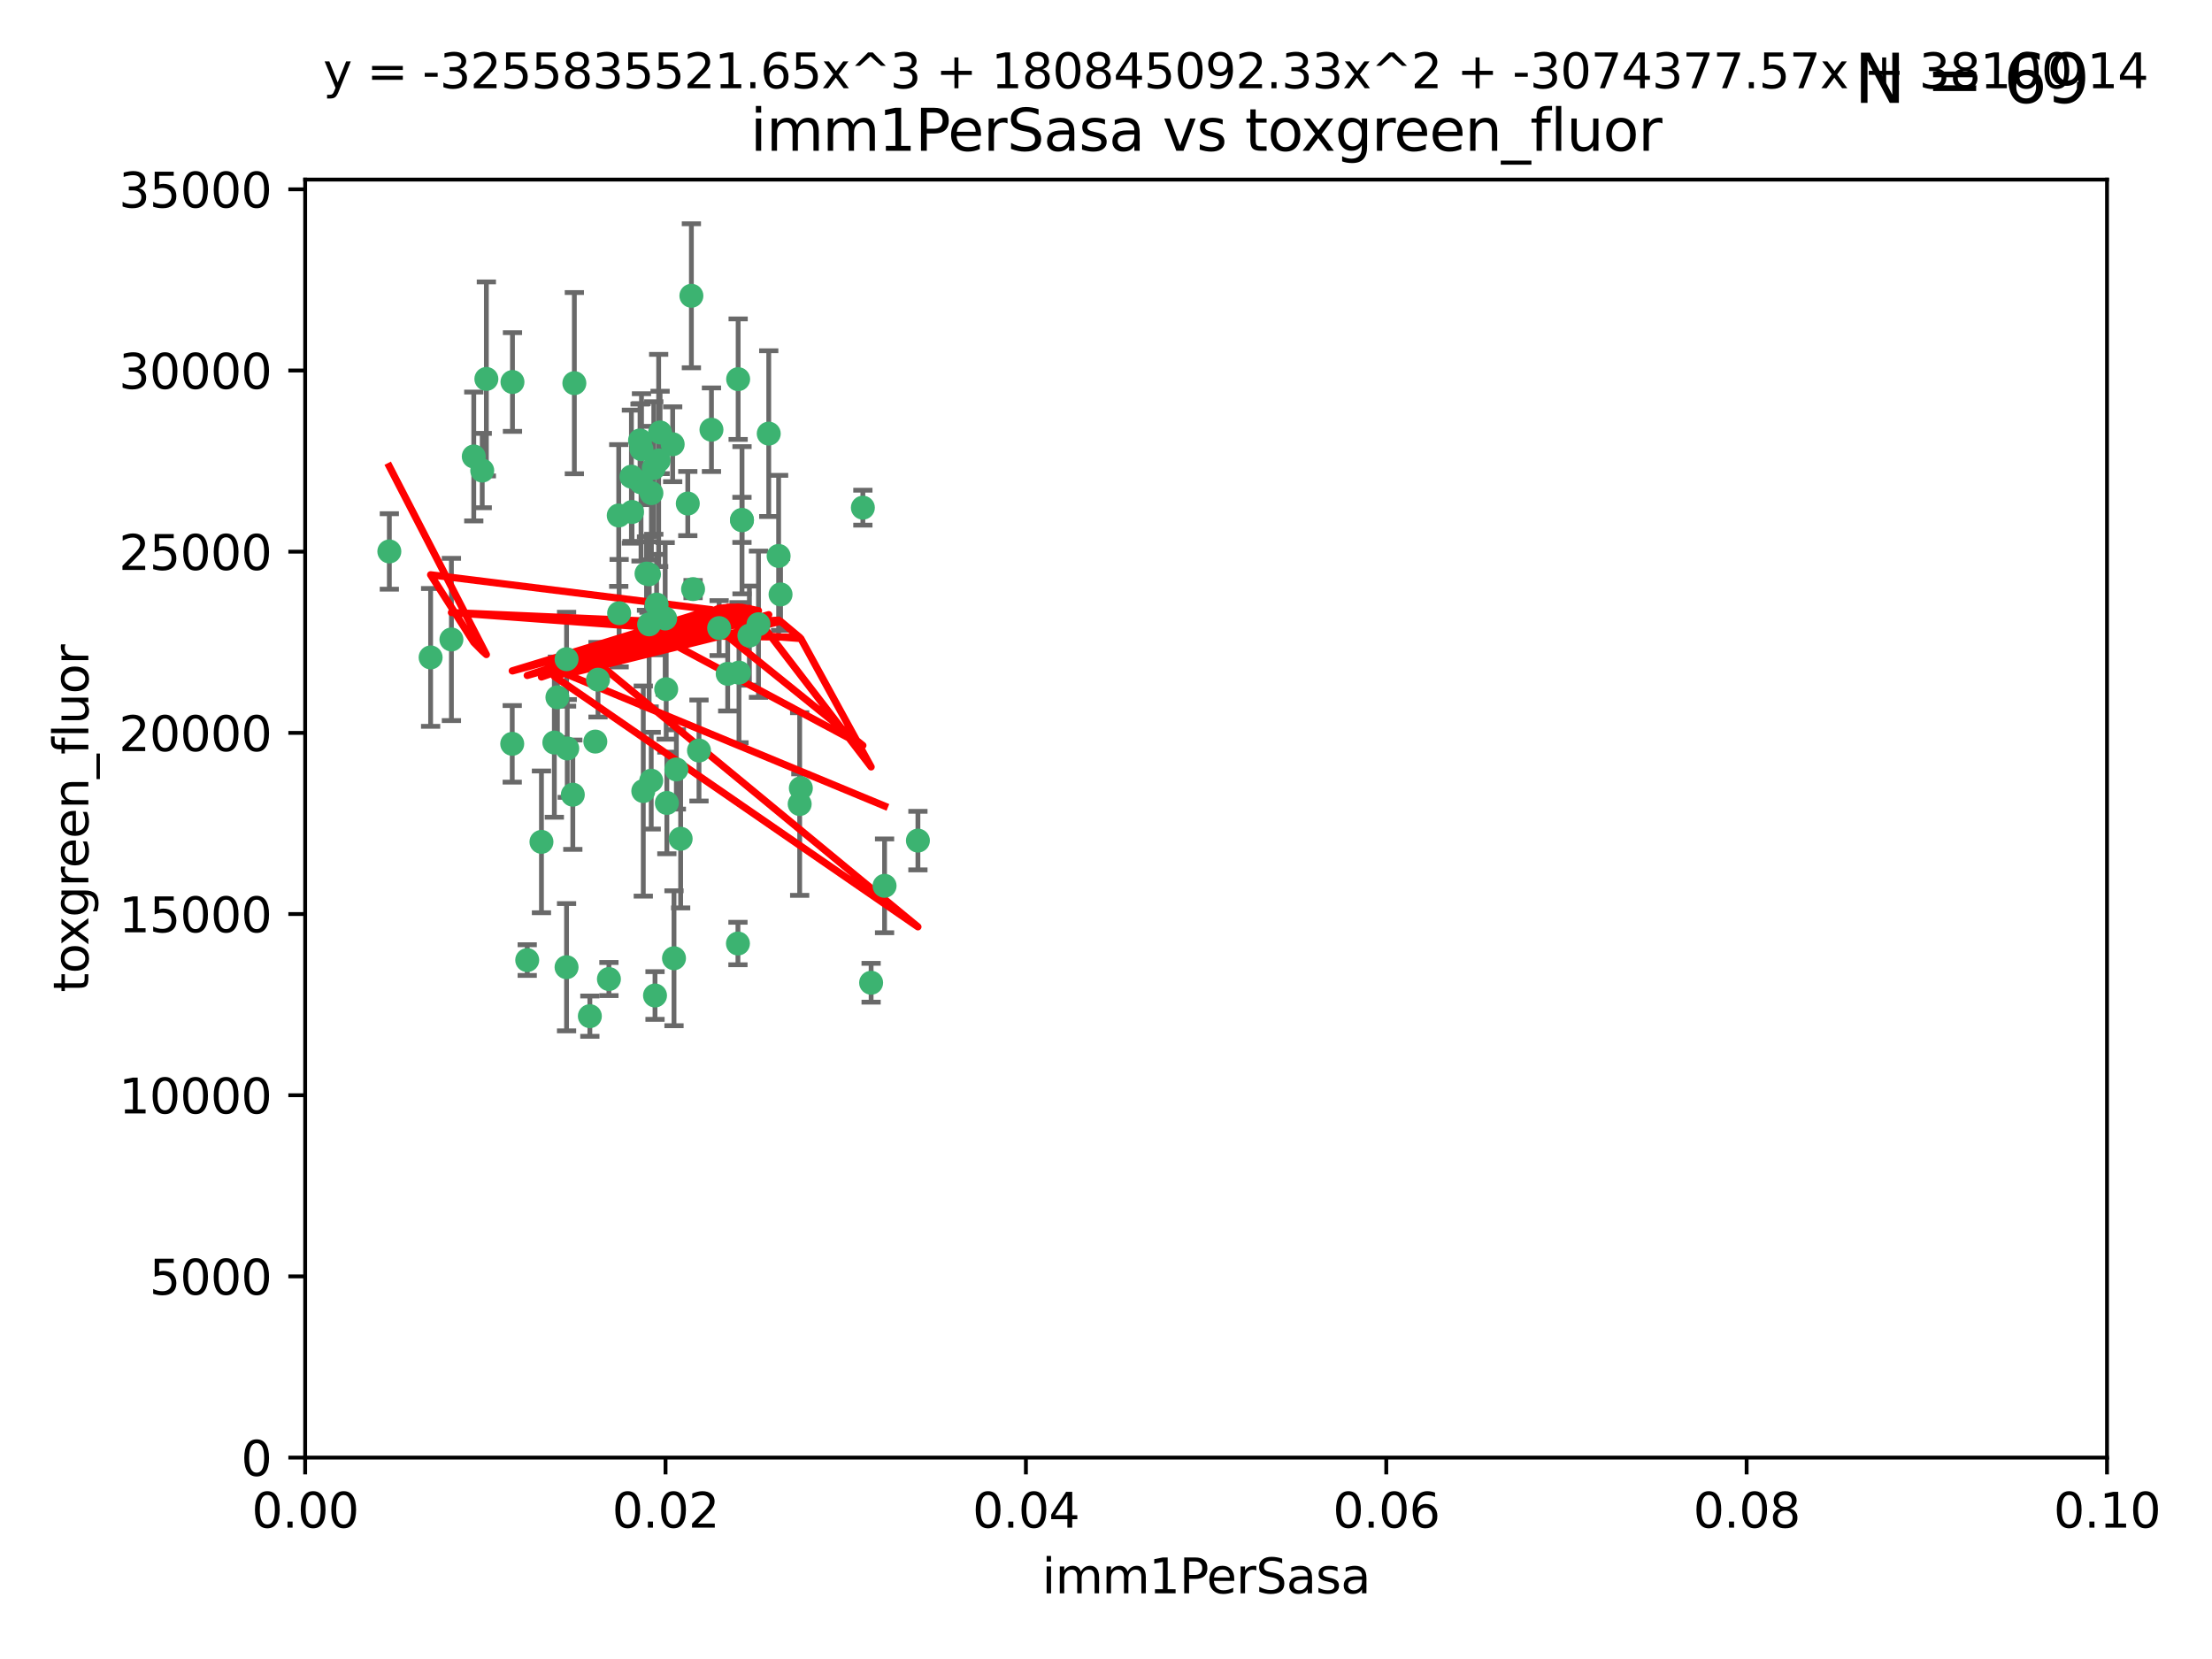 <?xml version="1.0" encoding="utf-8" standalone="no"?>
<!DOCTYPE svg PUBLIC "-//W3C//DTD SVG 1.1//EN"
  "http://www.w3.org/Graphics/SVG/1.1/DTD/svg11.dtd">
<svg xmlns:xlink="http://www.w3.org/1999/xlink" width="460.8pt" height="345.6pt" viewBox="0 0 460.8 345.6" xmlns="http://www.w3.org/2000/svg" version="1.1">
 <defs>
  <style type="text/css">*{stroke-linejoin: round; stroke-linecap: butt}</style>
 </defs>
 <g id="figure_1">
  <g id="patch_1">
   <path d="M 0 345.6 
L 460.8 345.6 
L 460.8 0 
L 0 0 
z
" style="fill: #ffffff"/>
  </g>
  <g id="axes_1">
   <g id="patch_2">
    <path d="M 63.571 303.64 
L 438.93 303.64 
L 438.93 37.411 
L 63.571 37.411 
z
" style="fill: #ffffff"/>
   </g>
   <g id="PathCollection_1">
    <defs>
     <path id="m8d3958d42c" d="M 0 1.118 
C 0.297 1.118 0.581 1 0.791 0.791 
C 1 0.581 1.118 0.297 1.118 0 
C 1.118 -0.297 1 -0.581 0.791 -0.791 
C 0.581 -1 0.297 -1.118 0 -1.118 
C -0.297 -1.118 -0.581 -1 -0.791 -0.791 
C -1 -0.581 -1.118 -0.297 -1.118 0 
C -1.118 0.297 -1 0.581 -0.791 0.791 
C -0.581 1 -0.297 1.118 0 1.118 
z
" style="stroke: #3cb371"/>
    </defs>
    <g clip-path="url(#paa51bb5925)">
     <use xlink:href="#m8d3958d42c" x="81.107" y="114.876" style="fill: #3cb371; stroke: #3cb371"/>
     <use xlink:href="#m8d3958d42c" x="101.319" y="78.941" style="fill: #3cb371; stroke: #3cb371"/>
     <use xlink:href="#m8d3958d42c" x="100.458" y="98.026" style="fill: #3cb371; stroke: #3cb371"/>
     <use xlink:href="#m8d3958d42c" x="98.695" y="95.094" style="fill: #3cb371; stroke: #3cb371"/>
     <use xlink:href="#m8d3958d42c" x="89.706" y="136.954" style="fill: #3cb371; stroke: #3cb371"/>
     <use xlink:href="#m8d3958d42c" x="148.21" y="89.516" style="fill: #3cb371; stroke: #3cb371"/>
     <use xlink:href="#m8d3958d42c" x="106.757" y="79.578" style="fill: #3cb371; stroke: #3cb371"/>
     <use xlink:href="#m8d3958d42c" x="137.211" y="95.918" style="fill: #3cb371; stroke: #3cb371"/>
     <use xlink:href="#m8d3958d42c" x="134.683" y="119.488" style="fill: #3cb371; stroke: #3cb371"/>
     <use xlink:href="#m8d3958d42c" x="135.699" y="102.727" style="fill: #3cb371; stroke: #3cb371"/>
     <use xlink:href="#m8d3958d42c" x="162.201" y="115.814" style="fill: #3cb371; stroke: #3cb371"/>
     <use xlink:href="#m8d3958d42c" x="138.568" y="128.839" style="fill: #3cb371; stroke: #3cb371"/>
     <use xlink:href="#m8d3958d42c" x="118.027" y="137.321" style="fill: #3cb371; stroke: #3cb371"/>
     <use xlink:href="#m8d3958d42c" x="133.537" y="100.483" style="fill: #3cb371; stroke: #3cb371"/>
     <use xlink:href="#m8d3958d42c" x="133.331" y="91.754" style="fill: #3cb371; stroke: #3cb371"/>
     <use xlink:href="#m8d3958d42c" x="136.786" y="125.947" style="fill: #3cb371; stroke: #3cb371"/>
     <use xlink:href="#m8d3958d42c" x="135.226" y="130.067" style="fill: #3cb371; stroke: #3cb371"/>
     <use xlink:href="#m8d3958d42c" x="124.016" y="154.483" style="fill: #3cb371; stroke: #3cb371"/>
     <use xlink:href="#m8d3958d42c" x="128.894" y="107.386" style="fill: #3cb371; stroke: #3cb371"/>
     <use xlink:href="#m8d3958d42c" x="131.665" y="106.653" style="fill: #3cb371; stroke: #3cb371"/>
     <use xlink:href="#m8d3958d42c" x="135.196" y="119.635" style="fill: #3cb371; stroke: #3cb371"/>
     <use xlink:href="#m8d3958d42c" x="119.649" y="79.819" style="fill: #3cb371; stroke: #3cb371"/>
     <use xlink:href="#m8d3958d42c" x="144.38" y="122.72" style="fill: #3cb371; stroke: #3cb371"/>
     <use xlink:href="#m8d3958d42c" x="126.849" y="203.953" style="fill: #3cb371; stroke: #3cb371"/>
     <use xlink:href="#m8d3958d42c" x="137.51" y="90.084" style="fill: #3cb371; stroke: #3cb371"/>
     <use xlink:href="#m8d3958d42c" x="106.707" y="154.954" style="fill: #3cb371; stroke: #3cb371"/>
     <use xlink:href="#m8d3958d42c" x="143.28" y="104.896" style="fill: #3cb371; stroke: #3cb371"/>
     <use xlink:href="#m8d3958d42c" x="131.536" y="99.298" style="fill: #3cb371; stroke: #3cb371"/>
     <use xlink:href="#m8d3958d42c" x="145.613" y="156.348" style="fill: #3cb371; stroke: #3cb371"/>
     <use xlink:href="#m8d3958d42c" x="179.751" y="105.756" style="fill: #3cb371; stroke: #3cb371"/>
     <use xlink:href="#m8d3958d42c" x="136.196" y="97.498" style="fill: #3cb371; stroke: #3cb371"/>
     <use xlink:href="#m8d3958d42c" x="140.132" y="92.545" style="fill: #3cb371; stroke: #3cb371"/>
     <use xlink:href="#m8d3958d42c" x="119.328" y="165.548" style="fill: #3cb371; stroke: #3cb371"/>
     <use xlink:href="#m8d3958d42c" x="160.144" y="90.332" style="fill: #3cb371; stroke: #3cb371"/>
     <use xlink:href="#m8d3958d42c" x="122.878" y="211.686" style="fill: #3cb371; stroke: #3cb371"/>
     <use xlink:href="#m8d3958d42c" x="154.563" y="108.301" style="fill: #3cb371; stroke: #3cb371"/>
     <use xlink:href="#m8d3958d42c" x="158.007" y="130.038" style="fill: #3cb371; stroke: #3cb371"/>
     <use xlink:href="#m8d3958d42c" x="109.831" y="200.005" style="fill: #3cb371; stroke: #3cb371"/>
     <use xlink:href="#m8d3958d42c" x="153.769" y="78.988" style="fill: #3cb371; stroke: #3cb371"/>
     <use xlink:href="#m8d3958d42c" x="149.81" y="130.84" style="fill: #3cb371; stroke: #3cb371"/>
     <use xlink:href="#m8d3958d42c" x="118.169" y="155.918" style="fill: #3cb371; stroke: #3cb371"/>
     <use xlink:href="#m8d3958d42c" x="136.451" y="207.381" style="fill: #3cb371; stroke: #3cb371"/>
     <use xlink:href="#m8d3958d42c" x="140.407" y="199.62" style="fill: #3cb371; stroke: #3cb371"/>
     <use xlink:href="#m8d3958d42c" x="112.795" y="175.376" style="fill: #3cb371; stroke: #3cb371"/>
     <use xlink:href="#m8d3958d42c" x="154.575" y="108.373" style="fill: #3cb371; stroke: #3cb371"/>
     <use xlink:href="#m8d3958d42c" x="151.594" y="140.37" style="fill: #3cb371; stroke: #3cb371"/>
     <use xlink:href="#m8d3958d42c" x="133.632" y="93.572" style="fill: #3cb371; stroke: #3cb371"/>
     <use xlink:href="#m8d3958d42c" x="128.977" y="127.738" style="fill: #3cb371; stroke: #3cb371"/>
     <use xlink:href="#m8d3958d42c" x="138.918" y="167.27" style="fill: #3cb371; stroke: #3cb371"/>
     <use xlink:href="#m8d3958d42c" x="116.121" y="145.262" style="fill: #3cb371; stroke: #3cb371"/>
     <use xlink:href="#m8d3958d42c" x="153.946" y="140.122" style="fill: #3cb371; stroke: #3cb371"/>
     <use xlink:href="#m8d3958d42c" x="144.029" y="61.614" style="fill: #3cb371; stroke: #3cb371"/>
     <use xlink:href="#m8d3958d42c" x="156.112" y="132.411" style="fill: #3cb371; stroke: #3cb371"/>
     <use xlink:href="#m8d3958d42c" x="181.47" y="204.723" style="fill: #3cb371; stroke: #3cb371"/>
     <use xlink:href="#m8d3958d42c" x="166.831" y="164.19" style="fill: #3cb371; stroke: #3cb371"/>
     <use xlink:href="#m8d3958d42c" x="94.037" y="133.213" style="fill: #3cb371; stroke: #3cb371"/>
     <use xlink:href="#m8d3958d42c" x="140.899" y="160.289" style="fill: #3cb371; stroke: #3cb371"/>
     <use xlink:href="#m8d3958d42c" x="153.727" y="196.552" style="fill: #3cb371; stroke: #3cb371"/>
     <use xlink:href="#m8d3958d42c" x="141.792" y="174.728" style="fill: #3cb371; stroke: #3cb371"/>
     <use xlink:href="#m8d3958d42c" x="124.578" y="141.593" style="fill: #3cb371; stroke: #3cb371"/>
     <use xlink:href="#m8d3958d42c" x="191.219" y="175.112" style="fill: #3cb371; stroke: #3cb371"/>
     <use xlink:href="#m8d3958d42c" x="115.48" y="154.686" style="fill: #3cb371; stroke: #3cb371"/>
     <use xlink:href="#m8d3958d42c" x="134.01" y="164.794" style="fill: #3cb371; stroke: #3cb371"/>
     <use xlink:href="#m8d3958d42c" x="138.782" y="143.576" style="fill: #3cb371; stroke: #3cb371"/>
     <use xlink:href="#m8d3958d42c" x="135.66" y="162.629" style="fill: #3cb371; stroke: #3cb371"/>
     <use xlink:href="#m8d3958d42c" x="166.587" y="167.495" style="fill: #3cb371; stroke: #3cb371"/>
     <use xlink:href="#m8d3958d42c" x="162.604" y="123.828" style="fill: #3cb371; stroke: #3cb371"/>
     <use xlink:href="#m8d3958d42c" x="118.024" y="201.488" style="fill: #3cb371; stroke: #3cb371"/>
     <use xlink:href="#m8d3958d42c" x="184.271" y="184.534" style="fill: #3cb371; stroke: #3cb371"/>
    </g>
   </g>
   <g id="matplotlib.axis_1">
    <g id="xtick_1">
     <g id="line2d_1">
      <defs>
       <path id="m4095a85004" d="M 0 0 
L 0 3.5 
" style="stroke: #000000; stroke-width: 0.8"/>
      </defs>
      <g>
       <use xlink:href="#m4095a85004" x="63.571" y="303.64" style="stroke: #000000; stroke-width: 0.8"/>
      </g>
     </g>
     <g id="text_1">
      <!-- 0.00 -->
      <g transform="translate(52.438 318.238)scale(0.1 -0.1)">
       <defs>
        <path id="DejaVuSans-30" d="M 2034 4250 
Q 1547 4250 1301 3770 
Q 1056 3291 1056 2328 
Q 1056 1369 1301 889 
Q 1547 409 2034 409 
Q 2525 409 2770 889 
Q 3016 1369 3016 2328 
Q 3016 3291 2770 3770 
Q 2525 4250 2034 4250 
z
M 2034 4750 
Q 2819 4750 3233 4129 
Q 3647 3509 3647 2328 
Q 3647 1150 3233 529 
Q 2819 -91 2034 -91 
Q 1250 -91 836 529 
Q 422 1150 422 2328 
Q 422 3509 836 4129 
Q 1250 4750 2034 4750 
z
" transform="scale(0.016)"/>
        <path id="DejaVuSans-2e" d="M 684 794 
L 1344 794 
L 1344 0 
L 684 0 
L 684 794 
z
" transform="scale(0.016)"/>
       </defs>
       <use xlink:href="#DejaVuSans-30"/>
       <use xlink:href="#DejaVuSans-2e" x="63.623"/>
       <use xlink:href="#DejaVuSans-30" x="95.41"/>
       <use xlink:href="#DejaVuSans-30" x="159.033"/>
      </g>
     </g>
    </g>
    <g id="xtick_2">
     <g id="line2d_2">
      <g>
       <use xlink:href="#m4095a85004" x="138.643" y="303.64" style="stroke: #000000; stroke-width: 0.8"/>
      </g>
     </g>
     <g id="text_2">
      <!-- 0.02 -->
      <g transform="translate(127.51 318.238)scale(0.1 -0.1)">
       <defs>
        <path id="DejaVuSans-32" d="M 1228 531 
L 3431 531 
L 3431 0 
L 469 0 
L 469 531 
Q 828 903 1448 1529 
Q 2069 2156 2228 2338 
Q 2531 2678 2651 2914 
Q 2772 3150 2772 3378 
Q 2772 3750 2511 3984 
Q 2250 4219 1831 4219 
Q 1534 4219 1204 4116 
Q 875 4013 500 3803 
L 500 4441 
Q 881 4594 1212 4672 
Q 1544 4750 1819 4750 
Q 2544 4750 2975 4387 
Q 3406 4025 3406 3419 
Q 3406 3131 3298 2873 
Q 3191 2616 2906 2266 
Q 2828 2175 2409 1742 
Q 1991 1309 1228 531 
z
" transform="scale(0.016)"/>
       </defs>
       <use xlink:href="#DejaVuSans-30"/>
       <use xlink:href="#DejaVuSans-2e" x="63.623"/>
       <use xlink:href="#DejaVuSans-30" x="95.41"/>
       <use xlink:href="#DejaVuSans-32" x="159.033"/>
      </g>
     </g>
    </g>
    <g id="xtick_3">
     <g id="line2d_3">
      <g>
       <use xlink:href="#m4095a85004" x="213.715" y="303.64" style="stroke: #000000; stroke-width: 0.8"/>
      </g>
     </g>
     <g id="text_3">
      <!-- 0.04 -->
      <g transform="translate(202.582 318.238)scale(0.1 -0.1)">
       <defs>
        <path id="DejaVuSans-34" d="M 2419 4116 
L 825 1625 
L 2419 1625 
L 2419 4116 
z
M 2253 4666 
L 3047 4666 
L 3047 1625 
L 3713 1625 
L 3713 1100 
L 3047 1100 
L 3047 0 
L 2419 0 
L 2419 1100 
L 313 1100 
L 313 1709 
L 2253 4666 
z
" transform="scale(0.016)"/>
       </defs>
       <use xlink:href="#DejaVuSans-30"/>
       <use xlink:href="#DejaVuSans-2e" x="63.623"/>
       <use xlink:href="#DejaVuSans-30" x="95.41"/>
       <use xlink:href="#DejaVuSans-34" x="159.033"/>
      </g>
     </g>
    </g>
    <g id="xtick_4">
     <g id="line2d_4">
      <g>
       <use xlink:href="#m4095a85004" x="288.786" y="303.64" style="stroke: #000000; stroke-width: 0.8"/>
      </g>
     </g>
     <g id="text_4">
      <!-- 0.06 -->
      <g transform="translate(277.654 318.238)scale(0.1 -0.1)">
       <defs>
        <path id="DejaVuSans-36" d="M 2113 2584 
Q 1688 2584 1439 2293 
Q 1191 2003 1191 1497 
Q 1191 994 1439 701 
Q 1688 409 2113 409 
Q 2538 409 2786 701 
Q 3034 994 3034 1497 
Q 3034 2003 2786 2293 
Q 2538 2584 2113 2584 
z
M 3366 4563 
L 3366 3988 
Q 3128 4100 2886 4159 
Q 2644 4219 2406 4219 
Q 1781 4219 1451 3797 
Q 1122 3375 1075 2522 
Q 1259 2794 1537 2939 
Q 1816 3084 2150 3084 
Q 2853 3084 3261 2657 
Q 3669 2231 3669 1497 
Q 3669 778 3244 343 
Q 2819 -91 2113 -91 
Q 1303 -91 875 529 
Q 447 1150 447 2328 
Q 447 3434 972 4092 
Q 1497 4750 2381 4750 
Q 2619 4750 2861 4703 
Q 3103 4656 3366 4563 
z
" transform="scale(0.016)"/>
       </defs>
       <use xlink:href="#DejaVuSans-30"/>
       <use xlink:href="#DejaVuSans-2e" x="63.623"/>
       <use xlink:href="#DejaVuSans-30" x="95.41"/>
       <use xlink:href="#DejaVuSans-36" x="159.033"/>
      </g>
     </g>
    </g>
    <g id="xtick_5">
     <g id="line2d_5">
      <g>
       <use xlink:href="#m4095a85004" x="363.858" y="303.64" style="stroke: #000000; stroke-width: 0.8"/>
      </g>
     </g>
     <g id="text_5">
      <!-- 0.08 -->
      <g transform="translate(352.725 318.238)scale(0.1 -0.1)">
       <defs>
        <path id="DejaVuSans-38" d="M 2034 2216 
Q 1584 2216 1326 1975 
Q 1069 1734 1069 1313 
Q 1069 891 1326 650 
Q 1584 409 2034 409 
Q 2484 409 2743 651 
Q 3003 894 3003 1313 
Q 3003 1734 2745 1975 
Q 2488 2216 2034 2216 
z
M 1403 2484 
Q 997 2584 770 2862 
Q 544 3141 544 3541 
Q 544 4100 942 4425 
Q 1341 4750 2034 4750 
Q 2731 4750 3128 4425 
Q 3525 4100 3525 3541 
Q 3525 3141 3298 2862 
Q 3072 2584 2669 2484 
Q 3125 2378 3379 2068 
Q 3634 1759 3634 1313 
Q 3634 634 3220 271 
Q 2806 -91 2034 -91 
Q 1263 -91 848 271 
Q 434 634 434 1313 
Q 434 1759 690 2068 
Q 947 2378 1403 2484 
z
M 1172 3481 
Q 1172 3119 1398 2916 
Q 1625 2713 2034 2713 
Q 2441 2713 2670 2916 
Q 2900 3119 2900 3481 
Q 2900 3844 2670 4047 
Q 2441 4250 2034 4250 
Q 1625 4250 1398 4047 
Q 1172 3844 1172 3481 
z
" transform="scale(0.016)"/>
       </defs>
       <use xlink:href="#DejaVuSans-30"/>
       <use xlink:href="#DejaVuSans-2e" x="63.623"/>
       <use xlink:href="#DejaVuSans-30" x="95.41"/>
       <use xlink:href="#DejaVuSans-38" x="159.033"/>
      </g>
     </g>
    </g>
    <g id="xtick_6">
     <g id="line2d_6">
      <g>
       <use xlink:href="#m4095a85004" x="438.93" y="303.64" style="stroke: #000000; stroke-width: 0.8"/>
      </g>
     </g>
     <g id="text_6">
      <!-- 0.10 -->
      <g transform="translate(427.797 318.238)scale(0.1 -0.1)">
       <defs>
        <path id="DejaVuSans-31" d="M 794 531 
L 1825 531 
L 1825 4091 
L 703 3866 
L 703 4441 
L 1819 4666 
L 2450 4666 
L 2450 531 
L 3481 531 
L 3481 0 
L 794 0 
L 794 531 
z
" transform="scale(0.016)"/>
       </defs>
       <use xlink:href="#DejaVuSans-30"/>
       <use xlink:href="#DejaVuSans-2e" x="63.623"/>
       <use xlink:href="#DejaVuSans-31" x="95.41"/>
       <use xlink:href="#DejaVuSans-30" x="159.033"/>
      </g>
     </g>
    </g>
    <g id="text_7">
     <!-- imm1PerSasa -->
     <g transform="translate(217.067 331.917)scale(0.1 -0.1)">
      <defs>
       <path id="DejaVuSans-69" d="M 603 3500 
L 1178 3500 
L 1178 0 
L 603 0 
L 603 3500 
z
M 603 4863 
L 1178 4863 
L 1178 4134 
L 603 4134 
L 603 4863 
z
" transform="scale(0.016)"/>
       <path id="DejaVuSans-6d" d="M 3328 2828 
Q 3544 3216 3844 3400 
Q 4144 3584 4550 3584 
Q 5097 3584 5394 3201 
Q 5691 2819 5691 2113 
L 5691 0 
L 5113 0 
L 5113 2094 
Q 5113 2597 4934 2840 
Q 4756 3084 4391 3084 
Q 3944 3084 3684 2787 
Q 3425 2491 3425 1978 
L 3425 0 
L 2847 0 
L 2847 2094 
Q 2847 2600 2669 2842 
Q 2491 3084 2119 3084 
Q 1678 3084 1418 2786 
Q 1159 2488 1159 1978 
L 1159 0 
L 581 0 
L 581 3500 
L 1159 3500 
L 1159 2956 
Q 1356 3278 1631 3431 
Q 1906 3584 2284 3584 
Q 2666 3584 2933 3390 
Q 3200 3197 3328 2828 
z
" transform="scale(0.016)"/>
       <path id="DejaVuSans-50" d="M 1259 4147 
L 1259 2394 
L 2053 2394 
Q 2494 2394 2734 2622 
Q 2975 2850 2975 3272 
Q 2975 3691 2734 3919 
Q 2494 4147 2053 4147 
L 1259 4147 
z
M 628 4666 
L 2053 4666 
Q 2838 4666 3239 4311 
Q 3641 3956 3641 3272 
Q 3641 2581 3239 2228 
Q 2838 1875 2053 1875 
L 1259 1875 
L 1259 0 
L 628 0 
L 628 4666 
z
" transform="scale(0.016)"/>
       <path id="DejaVuSans-65" d="M 3597 1894 
L 3597 1613 
L 953 1613 
Q 991 1019 1311 708 
Q 1631 397 2203 397 
Q 2534 397 2845 478 
Q 3156 559 3463 722 
L 3463 178 
Q 3153 47 2828 -22 
Q 2503 -91 2169 -91 
Q 1331 -91 842 396 
Q 353 884 353 1716 
Q 353 2575 817 3079 
Q 1281 3584 2069 3584 
Q 2775 3584 3186 3129 
Q 3597 2675 3597 1894 
z
M 3022 2063 
Q 3016 2534 2758 2815 
Q 2500 3097 2075 3097 
Q 1594 3097 1305 2825 
Q 1016 2553 972 2059 
L 3022 2063 
z
" transform="scale(0.016)"/>
       <path id="DejaVuSans-72" d="M 2631 2963 
Q 2534 3019 2420 3045 
Q 2306 3072 2169 3072 
Q 1681 3072 1420 2755 
Q 1159 2438 1159 1844 
L 1159 0 
L 581 0 
L 581 3500 
L 1159 3500 
L 1159 2956 
Q 1341 3275 1631 3429 
Q 1922 3584 2338 3584 
Q 2397 3584 2469 3576 
Q 2541 3569 2628 3553 
L 2631 2963 
z
" transform="scale(0.016)"/>
       <path id="DejaVuSans-53" d="M 3425 4513 
L 3425 3897 
Q 3066 4069 2747 4153 
Q 2428 4238 2131 4238 
Q 1616 4238 1336 4038 
Q 1056 3838 1056 3469 
Q 1056 3159 1242 3001 
Q 1428 2844 1947 2747 
L 2328 2669 
Q 3034 2534 3370 2195 
Q 3706 1856 3706 1288 
Q 3706 609 3251 259 
Q 2797 -91 1919 -91 
Q 1588 -91 1214 -16 
Q 841 59 441 206 
L 441 856 
Q 825 641 1194 531 
Q 1563 422 1919 422 
Q 2459 422 2753 634 
Q 3047 847 3047 1241 
Q 3047 1584 2836 1778 
Q 2625 1972 2144 2069 
L 1759 2144 
Q 1053 2284 737 2584 
Q 422 2884 422 3419 
Q 422 4038 858 4394 
Q 1294 4750 2059 4750 
Q 2388 4750 2728 4690 
Q 3069 4631 3425 4513 
z
" transform="scale(0.016)"/>
       <path id="DejaVuSans-61" d="M 2194 1759 
Q 1497 1759 1228 1600 
Q 959 1441 959 1056 
Q 959 750 1161 570 
Q 1363 391 1709 391 
Q 2188 391 2477 730 
Q 2766 1069 2766 1631 
L 2766 1759 
L 2194 1759 
z
M 3341 1997 
L 3341 0 
L 2766 0 
L 2766 531 
Q 2569 213 2275 61 
Q 1981 -91 1556 -91 
Q 1019 -91 701 211 
Q 384 513 384 1019 
Q 384 1609 779 1909 
Q 1175 2209 1959 2209 
L 2766 2209 
L 2766 2266 
Q 2766 2663 2505 2880 
Q 2244 3097 1772 3097 
Q 1472 3097 1187 3025 
Q 903 2953 641 2809 
L 641 3341 
Q 956 3463 1253 3523 
Q 1550 3584 1831 3584 
Q 2591 3584 2966 3190 
Q 3341 2797 3341 1997 
z
" transform="scale(0.016)"/>
       <path id="DejaVuSans-73" d="M 2834 3397 
L 2834 2853 
Q 2591 2978 2328 3040 
Q 2066 3103 1784 3103 
Q 1356 3103 1142 2972 
Q 928 2841 928 2578 
Q 928 2378 1081 2264 
Q 1234 2150 1697 2047 
L 1894 2003 
Q 2506 1872 2764 1633 
Q 3022 1394 3022 966 
Q 3022 478 2636 193 
Q 2250 -91 1575 -91 
Q 1294 -91 989 -36 
Q 684 19 347 128 
L 347 722 
Q 666 556 975 473 
Q 1284 391 1588 391 
Q 1994 391 2212 530 
Q 2431 669 2431 922 
Q 2431 1156 2273 1281 
Q 2116 1406 1581 1522 
L 1381 1569 
Q 847 1681 609 1914 
Q 372 2147 372 2553 
Q 372 3047 722 3315 
Q 1072 3584 1716 3584 
Q 2034 3584 2315 3537 
Q 2597 3491 2834 3397 
z
" transform="scale(0.016)"/>
      </defs>
      <use xlink:href="#DejaVuSans-69"/>
      <use xlink:href="#DejaVuSans-6d" x="27.783"/>
      <use xlink:href="#DejaVuSans-6d" x="125.195"/>
      <use xlink:href="#DejaVuSans-31" x="222.607"/>
      <use xlink:href="#DejaVuSans-50" x="286.23"/>
      <use xlink:href="#DejaVuSans-65" x="342.908"/>
      <use xlink:href="#DejaVuSans-72" x="404.432"/>
      <use xlink:href="#DejaVuSans-53" x="445.545"/>
      <use xlink:href="#DejaVuSans-61" x="509.021"/>
      <use xlink:href="#DejaVuSans-73" x="570.301"/>
      <use xlink:href="#DejaVuSans-61" x="622.4"/>
     </g>
    </g>
   </g>
   <g id="matplotlib.axis_2">
    <g id="ytick_1">
     <g id="line2d_7">
      <defs>
       <path id="m2b3333d658" d="M 0 0 
L -3.5 0 
" style="stroke: #000000; stroke-width: 0.8"/>
      </defs>
      <g>
       <use xlink:href="#m2b3333d658" x="63.571" y="303.64" style="stroke: #000000; stroke-width: 0.8"/>
      </g>
     </g>
     <g id="text_8">
      <!-- 0 -->
      <g transform="translate(50.209 307.439)scale(0.1 -0.1)">
       <use xlink:href="#DejaVuSans-30"/>
      </g>
     </g>
    </g>
    <g id="ytick_2">
     <g id="line2d_8">
      <g>
       <use xlink:href="#m2b3333d658" x="63.571" y="265.897" style="stroke: #000000; stroke-width: 0.8"/>
      </g>
     </g>
     <g id="text_9">
      <!-- 5000 -->
      <g transform="translate(31.121 269.696)scale(0.1 -0.1)">
       <defs>
        <path id="DejaVuSans-35" d="M 691 4666 
L 3169 4666 
L 3169 4134 
L 1269 4134 
L 1269 2991 
Q 1406 3038 1543 3061 
Q 1681 3084 1819 3084 
Q 2600 3084 3056 2656 
Q 3513 2228 3513 1497 
Q 3513 744 3044 326 
Q 2575 -91 1722 -91 
Q 1428 -91 1123 -41 
Q 819 9 494 109 
L 494 744 
Q 775 591 1075 516 
Q 1375 441 1709 441 
Q 2250 441 2565 725 
Q 2881 1009 2881 1497 
Q 2881 1984 2565 2268 
Q 2250 2553 1709 2553 
Q 1456 2553 1204 2497 
Q 953 2441 691 2322 
L 691 4666 
z
" transform="scale(0.016)"/>
       </defs>
       <use xlink:href="#DejaVuSans-35"/>
       <use xlink:href="#DejaVuSans-30" x="63.623"/>
       <use xlink:href="#DejaVuSans-30" x="127.246"/>
       <use xlink:href="#DejaVuSans-30" x="190.869"/>
      </g>
     </g>
    </g>
    <g id="ytick_3">
     <g id="line2d_9">
      <g>
       <use xlink:href="#m2b3333d658" x="63.571" y="228.154" style="stroke: #000000; stroke-width: 0.8"/>
      </g>
     </g>
     <g id="text_10">
      <!-- 10000 -->
      <g transform="translate(24.759 231.953)scale(0.1 -0.1)">
       <use xlink:href="#DejaVuSans-31"/>
       <use xlink:href="#DejaVuSans-30" x="63.623"/>
       <use xlink:href="#DejaVuSans-30" x="127.246"/>
       <use xlink:href="#DejaVuSans-30" x="190.869"/>
       <use xlink:href="#DejaVuSans-30" x="254.492"/>
      </g>
     </g>
    </g>
    <g id="ytick_4">
     <g id="line2d_10">
      <g>
       <use xlink:href="#m2b3333d658" x="63.571" y="190.411" style="stroke: #000000; stroke-width: 0.8"/>
      </g>
     </g>
     <g id="text_11">
      <!-- 15000 -->
      <g transform="translate(24.759 194.21)scale(0.1 -0.1)">
       <use xlink:href="#DejaVuSans-31"/>
       <use xlink:href="#DejaVuSans-35" x="63.623"/>
       <use xlink:href="#DejaVuSans-30" x="127.246"/>
       <use xlink:href="#DejaVuSans-30" x="190.869"/>
       <use xlink:href="#DejaVuSans-30" x="254.492"/>
      </g>
     </g>
    </g>
    <g id="ytick_5">
     <g id="line2d_11">
      <g>
       <use xlink:href="#m2b3333d658" x="63.571" y="152.668" style="stroke: #000000; stroke-width: 0.8"/>
      </g>
     </g>
     <g id="text_12">
      <!-- 20000 -->
      <g transform="translate(24.759 156.467)scale(0.1 -0.1)">
       <use xlink:href="#DejaVuSans-32"/>
       <use xlink:href="#DejaVuSans-30" x="63.623"/>
       <use xlink:href="#DejaVuSans-30" x="127.246"/>
       <use xlink:href="#DejaVuSans-30" x="190.869"/>
       <use xlink:href="#DejaVuSans-30" x="254.492"/>
      </g>
     </g>
    </g>
    <g id="ytick_6">
     <g id="line2d_12">
      <g>
       <use xlink:href="#m2b3333d658" x="63.571" y="114.925" style="stroke: #000000; stroke-width: 0.8"/>
      </g>
     </g>
     <g id="text_13">
      <!-- 25000 -->
      <g transform="translate(24.759 118.724)scale(0.1 -0.1)">
       <use xlink:href="#DejaVuSans-32"/>
       <use xlink:href="#DejaVuSans-35" x="63.623"/>
       <use xlink:href="#DejaVuSans-30" x="127.246"/>
       <use xlink:href="#DejaVuSans-30" x="190.869"/>
       <use xlink:href="#DejaVuSans-30" x="254.492"/>
      </g>
     </g>
    </g>
    <g id="ytick_7">
     <g id="line2d_13">
      <g>
       <use xlink:href="#m2b3333d658" x="63.571" y="77.181" style="stroke: #000000; stroke-width: 0.8"/>
      </g>
     </g>
     <g id="text_14">
      <!-- 30000 -->
      <g transform="translate(24.759 80.981)scale(0.1 -0.1)">
       <defs>
        <path id="DejaVuSans-33" d="M 2597 2516 
Q 3050 2419 3304 2112 
Q 3559 1806 3559 1356 
Q 3559 666 3084 287 
Q 2609 -91 1734 -91 
Q 1441 -91 1130 -33 
Q 819 25 488 141 
L 488 750 
Q 750 597 1062 519 
Q 1375 441 1716 441 
Q 2309 441 2620 675 
Q 2931 909 2931 1356 
Q 2931 1769 2642 2001 
Q 2353 2234 1838 2234 
L 1294 2234 
L 1294 2753 
L 1863 2753 
Q 2328 2753 2575 2939 
Q 2822 3125 2822 3475 
Q 2822 3834 2567 4026 
Q 2313 4219 1838 4219 
Q 1578 4219 1281 4162 
Q 984 4106 628 3988 
L 628 4550 
Q 988 4650 1302 4700 
Q 1616 4750 1894 4750 
Q 2613 4750 3031 4423 
Q 3450 4097 3450 3541 
Q 3450 3153 3228 2886 
Q 3006 2619 2597 2516 
z
" transform="scale(0.016)"/>
       </defs>
       <use xlink:href="#DejaVuSans-33"/>
       <use xlink:href="#DejaVuSans-30" x="63.623"/>
       <use xlink:href="#DejaVuSans-30" x="127.246"/>
       <use xlink:href="#DejaVuSans-30" x="190.869"/>
       <use xlink:href="#DejaVuSans-30" x="254.492"/>
      </g>
     </g>
    </g>
    <g id="ytick_8">
     <g id="line2d_14">
      <g>
       <use xlink:href="#m2b3333d658" x="63.571" y="39.438" style="stroke: #000000; stroke-width: 0.8"/>
      </g>
     </g>
     <g id="text_15">
      <!-- 35000 -->
      <g transform="translate(24.759 43.238)scale(0.1 -0.1)">
       <use xlink:href="#DejaVuSans-33"/>
       <use xlink:href="#DejaVuSans-35" x="63.623"/>
       <use xlink:href="#DejaVuSans-30" x="127.246"/>
       <use xlink:href="#DejaVuSans-30" x="190.869"/>
       <use xlink:href="#DejaVuSans-30" x="254.492"/>
      </g>
     </g>
    </g>
    <g id="text_16">
     <!-- toxgreen_fluor -->
     <g transform="translate(18.401 206.72)rotate(-90)scale(0.1 -0.1)">
      <defs>
       <path id="DejaVuSans-74" d="M 1172 4494 
L 1172 3500 
L 2356 3500 
L 2356 3053 
L 1172 3053 
L 1172 1153 
Q 1172 725 1289 603 
Q 1406 481 1766 481 
L 2356 481 
L 2356 0 
L 1766 0 
Q 1100 0 847 248 
Q 594 497 594 1153 
L 594 3053 
L 172 3053 
L 172 3500 
L 594 3500 
L 594 4494 
L 1172 4494 
z
" transform="scale(0.016)"/>
       <path id="DejaVuSans-6f" d="M 1959 3097 
Q 1497 3097 1228 2736 
Q 959 2375 959 1747 
Q 959 1119 1226 758 
Q 1494 397 1959 397 
Q 2419 397 2687 759 
Q 2956 1122 2956 1747 
Q 2956 2369 2687 2733 
Q 2419 3097 1959 3097 
z
M 1959 3584 
Q 2709 3584 3137 3096 
Q 3566 2609 3566 1747 
Q 3566 888 3137 398 
Q 2709 -91 1959 -91 
Q 1206 -91 779 398 
Q 353 888 353 1747 
Q 353 2609 779 3096 
Q 1206 3584 1959 3584 
z
" transform="scale(0.016)"/>
       <path id="DejaVuSans-78" d="M 3513 3500 
L 2247 1797 
L 3578 0 
L 2900 0 
L 1881 1375 
L 863 0 
L 184 0 
L 1544 1831 
L 300 3500 
L 978 3500 
L 1906 2253 
L 2834 3500 
L 3513 3500 
z
" transform="scale(0.016)"/>
       <path id="DejaVuSans-67" d="M 2906 1791 
Q 2906 2416 2648 2759 
Q 2391 3103 1925 3103 
Q 1463 3103 1205 2759 
Q 947 2416 947 1791 
Q 947 1169 1205 825 
Q 1463 481 1925 481 
Q 2391 481 2648 825 
Q 2906 1169 2906 1791 
z
M 3481 434 
Q 3481 -459 3084 -895 
Q 2688 -1331 1869 -1331 
Q 1566 -1331 1297 -1286 
Q 1028 -1241 775 -1147 
L 775 -588 
Q 1028 -725 1275 -790 
Q 1522 -856 1778 -856 
Q 2344 -856 2625 -561 
Q 2906 -266 2906 331 
L 2906 616 
Q 2728 306 2450 153 
Q 2172 0 1784 0 
Q 1141 0 747 490 
Q 353 981 353 1791 
Q 353 2603 747 3093 
Q 1141 3584 1784 3584 
Q 2172 3584 2450 3431 
Q 2728 3278 2906 2969 
L 2906 3500 
L 3481 3500 
L 3481 434 
z
" transform="scale(0.016)"/>
       <path id="DejaVuSans-6e" d="M 3513 2113 
L 3513 0 
L 2938 0 
L 2938 2094 
Q 2938 2591 2744 2837 
Q 2550 3084 2163 3084 
Q 1697 3084 1428 2787 
Q 1159 2491 1159 1978 
L 1159 0 
L 581 0 
L 581 3500 
L 1159 3500 
L 1159 2956 
Q 1366 3272 1645 3428 
Q 1925 3584 2291 3584 
Q 2894 3584 3203 3211 
Q 3513 2838 3513 2113 
z
" transform="scale(0.016)"/>
       <path id="DejaVuSans-5f" d="M 3263 -1063 
L 3263 -1509 
L -63 -1509 
L -63 -1063 
L 3263 -1063 
z
" transform="scale(0.016)"/>
       <path id="DejaVuSans-66" d="M 2375 4863 
L 2375 4384 
L 1825 4384 
Q 1516 4384 1395 4259 
Q 1275 4134 1275 3809 
L 1275 3500 
L 2222 3500 
L 2222 3053 
L 1275 3053 
L 1275 0 
L 697 0 
L 697 3053 
L 147 3053 
L 147 3500 
L 697 3500 
L 697 3744 
Q 697 4328 969 4595 
Q 1241 4863 1831 4863 
L 2375 4863 
z
" transform="scale(0.016)"/>
       <path id="DejaVuSans-6c" d="M 603 4863 
L 1178 4863 
L 1178 0 
L 603 0 
L 603 4863 
z
" transform="scale(0.016)"/>
       <path id="DejaVuSans-75" d="M 544 1381 
L 544 3500 
L 1119 3500 
L 1119 1403 
Q 1119 906 1312 657 
Q 1506 409 1894 409 
Q 2359 409 2629 706 
Q 2900 1003 2900 1516 
L 2900 3500 
L 3475 3500 
L 3475 0 
L 2900 0 
L 2900 538 
Q 2691 219 2414 64 
Q 2138 -91 1772 -91 
Q 1169 -91 856 284 
Q 544 659 544 1381 
z
M 1991 3584 
L 1991 3584 
z
" transform="scale(0.016)"/>
      </defs>
      <use xlink:href="#DejaVuSans-74"/>
      <use xlink:href="#DejaVuSans-6f" x="39.209"/>
      <use xlink:href="#DejaVuSans-78" x="97.266"/>
      <use xlink:href="#DejaVuSans-67" x="156.445"/>
      <use xlink:href="#DejaVuSans-72" x="219.922"/>
      <use xlink:href="#DejaVuSans-65" x="258.785"/>
      <use xlink:href="#DejaVuSans-65" x="320.309"/>
      <use xlink:href="#DejaVuSans-6e" x="381.832"/>
      <use xlink:href="#DejaVuSans-5f" x="445.211"/>
      <use xlink:href="#DejaVuSans-66" x="495.211"/>
      <use xlink:href="#DejaVuSans-6c" x="530.416"/>
      <use xlink:href="#DejaVuSans-75" x="558.199"/>
      <use xlink:href="#DejaVuSans-6f" x="621.578"/>
      <use xlink:href="#DejaVuSans-72" x="682.76"/>
     </g>
    </g>
   </g>
   <g id="LineCollection_1">
    <path d="M 81.107 122.737 
L 81.107 107.014 
" clip-path="url(#paa51bb5925)" style="fill: none; stroke: #696969"/>
    <path d="M 101.319 99.149 
L 101.319 58.733 
" clip-path="url(#paa51bb5925)" style="fill: none; stroke: #696969"/>
    <path d="M 100.458 105.772 
L 100.458 90.281 
" clip-path="url(#paa51bb5925)" style="fill: none; stroke: #696969"/>
    <path d="M 98.695 108.514 
L 98.695 81.675 
" clip-path="url(#paa51bb5925)" style="fill: none; stroke: #696969"/>
    <path d="M 89.706 151.309 
L 89.706 122.599 
" clip-path="url(#paa51bb5925)" style="fill: none; stroke: #696969"/>
    <path d="M 148.21 98.217 
L 148.21 80.815 
" clip-path="url(#paa51bb5925)" style="fill: none; stroke: #696969"/>
    <path d="M 106.757 89.863 
L 106.757 69.294 
" clip-path="url(#paa51bb5925)" style="fill: none; stroke: #696969"/>
    <path d="M 137.211 118.013 
L 137.211 73.824 
" clip-path="url(#paa51bb5925)" style="fill: none; stroke: #696969"/>
    <path d="M 134.683 127.133 
L 134.683 111.844 
" clip-path="url(#paa51bb5925)" style="fill: none; stroke: #696969"/>
    <path d="M 135.699 116.638 
L 135.699 88.815 
" clip-path="url(#paa51bb5925)" style="fill: none; stroke: #696969"/>
    <path d="M 162.201 132.604 
L 162.201 99.024 
" clip-path="url(#paa51bb5925)" style="fill: none; stroke: #696969"/>
    <path d="M 138.568 144.637 
L 138.568 113.041 
" clip-path="url(#paa51bb5925)" style="fill: none; stroke: #696969"/>
    <path d="M 118.027 147.102 
L 118.027 127.541 
" clip-path="url(#paa51bb5925)" style="fill: none; stroke: #696969"/>
    <path d="M 133.537 116.878 
L 133.537 84.088 
" clip-path="url(#paa51bb5925)" style="fill: none; stroke: #696969"/>
    <path d="M 133.331 99.334 
L 133.331 84.174 
" clip-path="url(#paa51bb5925)" style="fill: none; stroke: #696969"/>
    <path d="M 136.786 136.397 
L 136.786 115.497 
" clip-path="url(#paa51bb5925)" style="fill: none; stroke: #696969"/>
    <path d="M 135.226 147.25 
L 135.226 112.885 
" clip-path="url(#paa51bb5925)" style="fill: none; stroke: #696969"/>
    <path d="M 124.016 155.048 
L 124.016 153.918 
" clip-path="url(#paa51bb5925)" style="fill: none; stroke: #696969"/>
    <path d="M 128.894 122.155 
L 128.894 92.617 
" clip-path="url(#paa51bb5925)" style="fill: none; stroke: #696969"/>
    <path d="M 131.665 112.792 
L 131.665 100.514 
" clip-path="url(#paa51bb5925)" style="fill: none; stroke: #696969"/>
    <path d="M 135.196 127.554 
L 135.196 111.717 
" clip-path="url(#paa51bb5925)" style="fill: none; stroke: #696969"/>
    <path d="M 119.649 98.693 
L 119.649 60.945 
" clip-path="url(#paa51bb5925)" style="fill: none; stroke: #696969"/>
    <path d="M 144.38 124.514 
L 144.38 120.926 
" clip-path="url(#paa51bb5925)" style="fill: none; stroke: #696969"/>
    <path d="M 126.849 207.405 
L 126.849 200.501 
" clip-path="url(#paa51bb5925)" style="fill: none; stroke: #696969"/>
    <path d="M 137.51 98.668 
L 137.51 81.501 
" clip-path="url(#paa51bb5925)" style="fill: none; stroke: #696969"/>
    <path d="M 106.707 162.929 
L 106.707 146.979 
" clip-path="url(#paa51bb5925)" style="fill: none; stroke: #696969"/>
    <path d="M 143.28 111.578 
L 143.28 98.214 
" clip-path="url(#paa51bb5925)" style="fill: none; stroke: #696969"/>
    <path d="M 131.536 113.157 
L 131.536 85.439 
" clip-path="url(#paa51bb5925)" style="fill: none; stroke: #696969"/>
    <path d="M 145.613 166.868 
L 145.613 145.829 
" clip-path="url(#paa51bb5925)" style="fill: none; stroke: #696969"/>
    <path d="M 179.751 109.392 
L 179.751 102.12 
" clip-path="url(#paa51bb5925)" style="fill: none; stroke: #696969"/>
    <path d="M 136.196 111.302 
L 136.196 83.693 
" clip-path="url(#paa51bb5925)" style="fill: none; stroke: #696969"/>
    <path d="M 140.132 100.341 
L 140.132 84.749 
" clip-path="url(#paa51bb5925)" style="fill: none; stroke: #696969"/>
    <path d="M 119.328 176.939 
L 119.328 154.157 
" clip-path="url(#paa51bb5925)" style="fill: none; stroke: #696969"/>
    <path d="M 160.144 107.592 
L 160.144 73.071 
" clip-path="url(#paa51bb5925)" style="fill: none; stroke: #696969"/>
    <path d="M 122.878 215.883 
L 122.878 207.488 
" clip-path="url(#paa51bb5925)" style="fill: none; stroke: #696969"/>
    <path d="M 154.563 113.001 
L 154.563 103.601 
" clip-path="url(#paa51bb5925)" style="fill: none; stroke: #696969"/>
    <path d="M 158.007 145.27 
L 158.007 114.805 
" clip-path="url(#paa51bb5925)" style="fill: none; stroke: #696969"/>
    <path d="M 109.831 203.204 
L 109.831 196.806 
" clip-path="url(#paa51bb5925)" style="fill: none; stroke: #696969"/>
    <path d="M 153.769 91.541 
L 153.769 66.434 
" clip-path="url(#paa51bb5925)" style="fill: none; stroke: #696969"/>
    <path d="M 149.81 136.561 
L 149.81 125.12 
" clip-path="url(#paa51bb5925)" style="fill: none; stroke: #696969"/>
    <path d="M 118.169 166.104 
L 118.169 145.732 
" clip-path="url(#paa51bb5925)" style="fill: none; stroke: #696969"/>
    <path d="M 136.451 212.35 
L 136.451 202.411 
" clip-path="url(#paa51bb5925)" style="fill: none; stroke: #696969"/>
    <path d="M 140.407 213.675 
L 140.407 185.565 
" clip-path="url(#paa51bb5925)" style="fill: none; stroke: #696969"/>
    <path d="M 112.795 190.142 
L 112.795 160.609 
" clip-path="url(#paa51bb5925)" style="fill: none; stroke: #696969"/>
    <path d="M 154.575 123.707 
L 154.575 93.039 
" clip-path="url(#paa51bb5925)" style="fill: none; stroke: #696969"/>
    <path d="M 151.594 148.106 
L 151.594 132.634 
" clip-path="url(#paa51bb5925)" style="fill: none; stroke: #696969"/>
    <path d="M 133.632 105.129 
L 133.632 82.016 
" clip-path="url(#paa51bb5925)" style="fill: none; stroke: #696969"/>
    <path d="M 128.977 138.926 
L 128.977 116.549 
" clip-path="url(#paa51bb5925)" style="fill: none; stroke: #696969"/>
    <path d="M 138.918 177.849 
L 138.918 156.691 
" clip-path="url(#paa51bb5925)" style="fill: none; stroke: #696969"/>
    <path d="M 116.121 153.647 
L 116.121 136.877 
" clip-path="url(#paa51bb5925)" style="fill: none; stroke: #696969"/>
    <path d="M 153.946 154.719 
L 153.946 125.526 
" clip-path="url(#paa51bb5925)" style="fill: none; stroke: #696969"/>
    <path d="M 144.029 76.614 
L 144.029 46.614 
" clip-path="url(#paa51bb5925)" style="fill: none; stroke: #696969"/>
    <path d="M 156.112 142.738 
L 156.112 122.084 
" clip-path="url(#paa51bb5925)" style="fill: none; stroke: #696969"/>
    <path d="M 181.47 208.763 
L 181.47 200.682 
" clip-path="url(#paa51bb5925)" style="fill: none; stroke: #696969"/>
    <path d="M 166.831 167.175 
L 166.831 161.206 
" clip-path="url(#paa51bb5925)" style="fill: none; stroke: #696969"/>
    <path d="M 94.037 150.11 
L 94.037 116.316 
" clip-path="url(#paa51bb5925)" style="fill: none; stroke: #696969"/>
    <path d="M 140.899 168.551 
L 140.899 152.026 
" clip-path="url(#paa51bb5925)" style="fill: none; stroke: #696969"/>
    <path d="M 153.727 200.974 
L 153.727 192.13 
" clip-path="url(#paa51bb5925)" style="fill: none; stroke: #696969"/>
    <path d="M 141.792 189.135 
L 141.792 160.322 
" clip-path="url(#paa51bb5925)" style="fill: none; stroke: #696969"/>
    <path d="M 124.578 149.363 
L 124.578 133.823 
" clip-path="url(#paa51bb5925)" style="fill: none; stroke: #696969"/>
    <path d="M 191.219 181.212 
L 191.219 169.013 
" clip-path="url(#paa51bb5925)" style="fill: none; stroke: #696969"/>
    <path d="M 115.48 170.247 
L 115.48 139.125 
" clip-path="url(#paa51bb5925)" style="fill: none; stroke: #696969"/>
    <path d="M 134.01 186.68 
L 134.01 142.908 
" clip-path="url(#paa51bb5925)" style="fill: none; stroke: #696969"/>
    <path d="M 138.782 153.98 
L 138.782 133.171 
" clip-path="url(#paa51bb5925)" style="fill: none; stroke: #696969"/>
    <path d="M 135.66 172.703 
L 135.66 152.555 
" clip-path="url(#paa51bb5925)" style="fill: none; stroke: #696969"/>
    <path d="M 166.587 186.519 
L 166.587 148.47 
" clip-path="url(#paa51bb5925)" style="fill: none; stroke: #696969"/>
    <path d="M 162.604 131.314 
L 162.604 116.343 
" clip-path="url(#paa51bb5925)" style="fill: none; stroke: #696969"/>
    <path d="M 118.024 214.744 
L 118.024 188.233 
" clip-path="url(#paa51bb5925)" style="fill: none; stroke: #696969"/>
    <path d="M 184.271 194.3 
L 184.271 174.769 
" clip-path="url(#paa51bb5925)" style="fill: none; stroke: #696969"/>
   </g>
   <g id="line2d_15">
    <defs>
     <path id="ma7aa3c8d59" d="M 2 0 
L -2 -0 
" style="stroke: #696969"/>
    </defs>
    <g clip-path="url(#paa51bb5925)">
     <use xlink:href="#ma7aa3c8d59" x="81.107" y="122.737" style="fill: #696969; stroke: #696969"/>
     <use xlink:href="#ma7aa3c8d59" x="101.319" y="99.149" style="fill: #696969; stroke: #696969"/>
     <use xlink:href="#ma7aa3c8d59" x="100.458" y="105.772" style="fill: #696969; stroke: #696969"/>
     <use xlink:href="#ma7aa3c8d59" x="98.695" y="108.514" style="fill: #696969; stroke: #696969"/>
     <use xlink:href="#ma7aa3c8d59" x="89.706" y="151.309" style="fill: #696969; stroke: #696969"/>
     <use xlink:href="#ma7aa3c8d59" x="148.21" y="98.217" style="fill: #696969; stroke: #696969"/>
     <use xlink:href="#ma7aa3c8d59" x="106.757" y="89.863" style="fill: #696969; stroke: #696969"/>
     <use xlink:href="#ma7aa3c8d59" x="137.211" y="118.013" style="fill: #696969; stroke: #696969"/>
     <use xlink:href="#ma7aa3c8d59" x="134.683" y="127.133" style="fill: #696969; stroke: #696969"/>
     <use xlink:href="#ma7aa3c8d59" x="135.699" y="116.638" style="fill: #696969; stroke: #696969"/>
     <use xlink:href="#ma7aa3c8d59" x="162.201" y="132.604" style="fill: #696969; stroke: #696969"/>
     <use xlink:href="#ma7aa3c8d59" x="138.568" y="144.637" style="fill: #696969; stroke: #696969"/>
     <use xlink:href="#ma7aa3c8d59" x="118.027" y="147.102" style="fill: #696969; stroke: #696969"/>
     <use xlink:href="#ma7aa3c8d59" x="133.537" y="116.878" style="fill: #696969; stroke: #696969"/>
     <use xlink:href="#ma7aa3c8d59" x="133.331" y="99.334" style="fill: #696969; stroke: #696969"/>
     <use xlink:href="#ma7aa3c8d59" x="136.786" y="136.397" style="fill: #696969; stroke: #696969"/>
     <use xlink:href="#ma7aa3c8d59" x="135.226" y="147.25" style="fill: #696969; stroke: #696969"/>
     <use xlink:href="#ma7aa3c8d59" x="124.016" y="155.048" style="fill: #696969; stroke: #696969"/>
     <use xlink:href="#ma7aa3c8d59" x="128.894" y="122.155" style="fill: #696969; stroke: #696969"/>
     <use xlink:href="#ma7aa3c8d59" x="131.665" y="112.792" style="fill: #696969; stroke: #696969"/>
     <use xlink:href="#ma7aa3c8d59" x="135.196" y="127.554" style="fill: #696969; stroke: #696969"/>
     <use xlink:href="#ma7aa3c8d59" x="119.649" y="98.693" style="fill: #696969; stroke: #696969"/>
     <use xlink:href="#ma7aa3c8d59" x="144.38" y="124.514" style="fill: #696969; stroke: #696969"/>
     <use xlink:href="#ma7aa3c8d59" x="126.849" y="207.405" style="fill: #696969; stroke: #696969"/>
     <use xlink:href="#ma7aa3c8d59" x="137.51" y="98.668" style="fill: #696969; stroke: #696969"/>
     <use xlink:href="#ma7aa3c8d59" x="106.707" y="162.929" style="fill: #696969; stroke: #696969"/>
     <use xlink:href="#ma7aa3c8d59" x="143.28" y="111.578" style="fill: #696969; stroke: #696969"/>
     <use xlink:href="#ma7aa3c8d59" x="131.536" y="113.157" style="fill: #696969; stroke: #696969"/>
     <use xlink:href="#ma7aa3c8d59" x="145.613" y="166.868" style="fill: #696969; stroke: #696969"/>
     <use xlink:href="#ma7aa3c8d59" x="179.751" y="109.392" style="fill: #696969; stroke: #696969"/>
     <use xlink:href="#ma7aa3c8d59" x="136.196" y="111.302" style="fill: #696969; stroke: #696969"/>
     <use xlink:href="#ma7aa3c8d59" x="140.132" y="100.341" style="fill: #696969; stroke: #696969"/>
     <use xlink:href="#ma7aa3c8d59" x="119.328" y="176.939" style="fill: #696969; stroke: #696969"/>
     <use xlink:href="#ma7aa3c8d59" x="160.144" y="107.592" style="fill: #696969; stroke: #696969"/>
     <use xlink:href="#ma7aa3c8d59" x="122.878" y="215.883" style="fill: #696969; stroke: #696969"/>
     <use xlink:href="#ma7aa3c8d59" x="154.563" y="113.001" style="fill: #696969; stroke: #696969"/>
     <use xlink:href="#ma7aa3c8d59" x="158.007" y="145.27" style="fill: #696969; stroke: #696969"/>
     <use xlink:href="#ma7aa3c8d59" x="109.831" y="203.204" style="fill: #696969; stroke: #696969"/>
     <use xlink:href="#ma7aa3c8d59" x="153.769" y="91.541" style="fill: #696969; stroke: #696969"/>
     <use xlink:href="#ma7aa3c8d59" x="149.81" y="136.561" style="fill: #696969; stroke: #696969"/>
     <use xlink:href="#ma7aa3c8d59" x="118.169" y="166.104" style="fill: #696969; stroke: #696969"/>
     <use xlink:href="#ma7aa3c8d59" x="136.451" y="212.35" style="fill: #696969; stroke: #696969"/>
     <use xlink:href="#ma7aa3c8d59" x="140.407" y="213.675" style="fill: #696969; stroke: #696969"/>
     <use xlink:href="#ma7aa3c8d59" x="112.795" y="190.142" style="fill: #696969; stroke: #696969"/>
     <use xlink:href="#ma7aa3c8d59" x="154.575" y="123.707" style="fill: #696969; stroke: #696969"/>
     <use xlink:href="#ma7aa3c8d59" x="151.594" y="148.106" style="fill: #696969; stroke: #696969"/>
     <use xlink:href="#ma7aa3c8d59" x="133.632" y="105.129" style="fill: #696969; stroke: #696969"/>
     <use xlink:href="#ma7aa3c8d59" x="128.977" y="138.926" style="fill: #696969; stroke: #696969"/>
     <use xlink:href="#ma7aa3c8d59" x="138.918" y="177.849" style="fill: #696969; stroke: #696969"/>
     <use xlink:href="#ma7aa3c8d59" x="116.121" y="153.647" style="fill: #696969; stroke: #696969"/>
     <use xlink:href="#ma7aa3c8d59" x="153.946" y="154.719" style="fill: #696969; stroke: #696969"/>
     <use xlink:href="#ma7aa3c8d59" x="144.029" y="76.614" style="fill: #696969; stroke: #696969"/>
     <use xlink:href="#ma7aa3c8d59" x="156.112" y="142.738" style="fill: #696969; stroke: #696969"/>
     <use xlink:href="#ma7aa3c8d59" x="181.47" y="208.763" style="fill: #696969; stroke: #696969"/>
     <use xlink:href="#ma7aa3c8d59" x="166.831" y="167.175" style="fill: #696969; stroke: #696969"/>
     <use xlink:href="#ma7aa3c8d59" x="94.037" y="150.11" style="fill: #696969; stroke: #696969"/>
     <use xlink:href="#ma7aa3c8d59" x="140.899" y="168.551" style="fill: #696969; stroke: #696969"/>
     <use xlink:href="#ma7aa3c8d59" x="153.727" y="200.974" style="fill: #696969; stroke: #696969"/>
     <use xlink:href="#ma7aa3c8d59" x="141.792" y="189.135" style="fill: #696969; stroke: #696969"/>
     <use xlink:href="#ma7aa3c8d59" x="124.578" y="149.363" style="fill: #696969; stroke: #696969"/>
     <use xlink:href="#ma7aa3c8d59" x="191.219" y="181.212" style="fill: #696969; stroke: #696969"/>
     <use xlink:href="#ma7aa3c8d59" x="115.48" y="170.247" style="fill: #696969; stroke: #696969"/>
     <use xlink:href="#ma7aa3c8d59" x="134.01" y="186.68" style="fill: #696969; stroke: #696969"/>
     <use xlink:href="#ma7aa3c8d59" x="138.782" y="153.98" style="fill: #696969; stroke: #696969"/>
     <use xlink:href="#ma7aa3c8d59" x="135.66" y="172.703" style="fill: #696969; stroke: #696969"/>
     <use xlink:href="#ma7aa3c8d59" x="166.587" y="186.519" style="fill: #696969; stroke: #696969"/>
     <use xlink:href="#ma7aa3c8d59" x="162.604" y="131.314" style="fill: #696969; stroke: #696969"/>
     <use xlink:href="#ma7aa3c8d59" x="118.024" y="214.744" style="fill: #696969; stroke: #696969"/>
     <use xlink:href="#ma7aa3c8d59" x="184.271" y="194.3" style="fill: #696969; stroke: #696969"/>
    </g>
   </g>
   <g id="line2d_16">
    <g clip-path="url(#paa51bb5925)">
     <use xlink:href="#ma7aa3c8d59" x="81.107" y="107.014" style="fill: #696969; stroke: #696969"/>
     <use xlink:href="#ma7aa3c8d59" x="101.319" y="58.733" style="fill: #696969; stroke: #696969"/>
     <use xlink:href="#ma7aa3c8d59" x="100.458" y="90.281" style="fill: #696969; stroke: #696969"/>
     <use xlink:href="#ma7aa3c8d59" x="98.695" y="81.675" style="fill: #696969; stroke: #696969"/>
     <use xlink:href="#ma7aa3c8d59" x="89.706" y="122.599" style="fill: #696969; stroke: #696969"/>
     <use xlink:href="#ma7aa3c8d59" x="148.21" y="80.815" style="fill: #696969; stroke: #696969"/>
     <use xlink:href="#ma7aa3c8d59" x="106.757" y="69.294" style="fill: #696969; stroke: #696969"/>
     <use xlink:href="#ma7aa3c8d59" x="137.211" y="73.824" style="fill: #696969; stroke: #696969"/>
     <use xlink:href="#ma7aa3c8d59" x="134.683" y="111.844" style="fill: #696969; stroke: #696969"/>
     <use xlink:href="#ma7aa3c8d59" x="135.699" y="88.815" style="fill: #696969; stroke: #696969"/>
     <use xlink:href="#ma7aa3c8d59" x="162.201" y="99.024" style="fill: #696969; stroke: #696969"/>
     <use xlink:href="#ma7aa3c8d59" x="138.568" y="113.041" style="fill: #696969; stroke: #696969"/>
     <use xlink:href="#ma7aa3c8d59" x="118.027" y="127.541" style="fill: #696969; stroke: #696969"/>
     <use xlink:href="#ma7aa3c8d59" x="133.537" y="84.088" style="fill: #696969; stroke: #696969"/>
     <use xlink:href="#ma7aa3c8d59" x="133.331" y="84.174" style="fill: #696969; stroke: #696969"/>
     <use xlink:href="#ma7aa3c8d59" x="136.786" y="115.497" style="fill: #696969; stroke: #696969"/>
     <use xlink:href="#ma7aa3c8d59" x="135.226" y="112.885" style="fill: #696969; stroke: #696969"/>
     <use xlink:href="#ma7aa3c8d59" x="124.016" y="153.918" style="fill: #696969; stroke: #696969"/>
     <use xlink:href="#ma7aa3c8d59" x="128.894" y="92.617" style="fill: #696969; stroke: #696969"/>
     <use xlink:href="#ma7aa3c8d59" x="131.665" y="100.514" style="fill: #696969; stroke: #696969"/>
     <use xlink:href="#ma7aa3c8d59" x="135.196" y="111.717" style="fill: #696969; stroke: #696969"/>
     <use xlink:href="#ma7aa3c8d59" x="119.649" y="60.945" style="fill: #696969; stroke: #696969"/>
     <use xlink:href="#ma7aa3c8d59" x="144.38" y="120.926" style="fill: #696969; stroke: #696969"/>
     <use xlink:href="#ma7aa3c8d59" x="126.849" y="200.501" style="fill: #696969; stroke: #696969"/>
     <use xlink:href="#ma7aa3c8d59" x="137.51" y="81.501" style="fill: #696969; stroke: #696969"/>
     <use xlink:href="#ma7aa3c8d59" x="106.707" y="146.979" style="fill: #696969; stroke: #696969"/>
     <use xlink:href="#ma7aa3c8d59" x="143.28" y="98.214" style="fill: #696969; stroke: #696969"/>
     <use xlink:href="#ma7aa3c8d59" x="131.536" y="85.439" style="fill: #696969; stroke: #696969"/>
     <use xlink:href="#ma7aa3c8d59" x="145.613" y="145.829" style="fill: #696969; stroke: #696969"/>
     <use xlink:href="#ma7aa3c8d59" x="179.751" y="102.12" style="fill: #696969; stroke: #696969"/>
     <use xlink:href="#ma7aa3c8d59" x="136.196" y="83.693" style="fill: #696969; stroke: #696969"/>
     <use xlink:href="#ma7aa3c8d59" x="140.132" y="84.749" style="fill: #696969; stroke: #696969"/>
     <use xlink:href="#ma7aa3c8d59" x="119.328" y="154.157" style="fill: #696969; stroke: #696969"/>
     <use xlink:href="#ma7aa3c8d59" x="160.144" y="73.071" style="fill: #696969; stroke: #696969"/>
     <use xlink:href="#ma7aa3c8d59" x="122.878" y="207.488" style="fill: #696969; stroke: #696969"/>
     <use xlink:href="#ma7aa3c8d59" x="154.563" y="103.601" style="fill: #696969; stroke: #696969"/>
     <use xlink:href="#ma7aa3c8d59" x="158.007" y="114.805" style="fill: #696969; stroke: #696969"/>
     <use xlink:href="#ma7aa3c8d59" x="109.831" y="196.806" style="fill: #696969; stroke: #696969"/>
     <use xlink:href="#ma7aa3c8d59" x="153.769" y="66.434" style="fill: #696969; stroke: #696969"/>
     <use xlink:href="#ma7aa3c8d59" x="149.81" y="125.12" style="fill: #696969; stroke: #696969"/>
     <use xlink:href="#ma7aa3c8d59" x="118.169" y="145.732" style="fill: #696969; stroke: #696969"/>
     <use xlink:href="#ma7aa3c8d59" x="136.451" y="202.411" style="fill: #696969; stroke: #696969"/>
     <use xlink:href="#ma7aa3c8d59" x="140.407" y="185.565" style="fill: #696969; stroke: #696969"/>
     <use xlink:href="#ma7aa3c8d59" x="112.795" y="160.609" style="fill: #696969; stroke: #696969"/>
     <use xlink:href="#ma7aa3c8d59" x="154.575" y="93.039" style="fill: #696969; stroke: #696969"/>
     <use xlink:href="#ma7aa3c8d59" x="151.594" y="132.634" style="fill: #696969; stroke: #696969"/>
     <use xlink:href="#ma7aa3c8d59" x="133.632" y="82.016" style="fill: #696969; stroke: #696969"/>
     <use xlink:href="#ma7aa3c8d59" x="128.977" y="116.549" style="fill: #696969; stroke: #696969"/>
     <use xlink:href="#ma7aa3c8d59" x="138.918" y="156.691" style="fill: #696969; stroke: #696969"/>
     <use xlink:href="#ma7aa3c8d59" x="116.121" y="136.877" style="fill: #696969; stroke: #696969"/>
     <use xlink:href="#ma7aa3c8d59" x="153.946" y="125.526" style="fill: #696969; stroke: #696969"/>
     <use xlink:href="#ma7aa3c8d59" x="144.029" y="46.614" style="fill: #696969; stroke: #696969"/>
     <use xlink:href="#ma7aa3c8d59" x="156.112" y="122.084" style="fill: #696969; stroke: #696969"/>
     <use xlink:href="#ma7aa3c8d59" x="181.47" y="200.682" style="fill: #696969; stroke: #696969"/>
     <use xlink:href="#ma7aa3c8d59" x="166.831" y="161.206" style="fill: #696969; stroke: #696969"/>
     <use xlink:href="#ma7aa3c8d59" x="94.037" y="116.316" style="fill: #696969; stroke: #696969"/>
     <use xlink:href="#ma7aa3c8d59" x="140.899" y="152.026" style="fill: #696969; stroke: #696969"/>
     <use xlink:href="#ma7aa3c8d59" x="153.727" y="192.13" style="fill: #696969; stroke: #696969"/>
     <use xlink:href="#ma7aa3c8d59" x="141.792" y="160.322" style="fill: #696969; stroke: #696969"/>
     <use xlink:href="#ma7aa3c8d59" x="124.578" y="133.823" style="fill: #696969; stroke: #696969"/>
     <use xlink:href="#ma7aa3c8d59" x="191.219" y="169.013" style="fill: #696969; stroke: #696969"/>
     <use xlink:href="#ma7aa3c8d59" x="115.48" y="139.125" style="fill: #696969; stroke: #696969"/>
     <use xlink:href="#ma7aa3c8d59" x="134.01" y="142.908" style="fill: #696969; stroke: #696969"/>
     <use xlink:href="#ma7aa3c8d59" x="138.782" y="133.171" style="fill: #696969; stroke: #696969"/>
     <use xlink:href="#ma7aa3c8d59" x="135.66" y="152.555" style="fill: #696969; stroke: #696969"/>
     <use xlink:href="#ma7aa3c8d59" x="166.587" y="148.47" style="fill: #696969; stroke: #696969"/>
     <use xlink:href="#ma7aa3c8d59" x="162.604" y="116.343" style="fill: #696969; stroke: #696969"/>
     <use xlink:href="#ma7aa3c8d59" x="118.024" y="188.233" style="fill: #696969; stroke: #696969"/>
     <use xlink:href="#ma7aa3c8d59" x="184.271" y="174.769" style="fill: #696969; stroke: #696969"/>
    </g>
   </g>
   <g id="line2d_17">
    <path d="M 81.107 97.167 
L 101.319 136.357 
L 100.458 135.588 
L 98.695 133.802 
L 89.706 119.737 
L 148.21 127.009 
L 106.757 139.769 
L 137.211 131.488 
L 134.683 132.85 
L 135.699 132.297 
L 162.201 129.176 
L 138.568 130.785 
L 118.027 140.443 
L 133.537 133.48 
L 133.331 133.593 
L 136.786 131.714 
L 135.226 132.554 
L 124.016 138.38 
L 128.894 136.004 
L 131.665 134.51 
L 135.196 132.57 
L 119.649 140.008 
L 144.38 128.178 
L 126.849 137.053 
L 137.51 131.331 
L 106.707 139.748 
L 143.28 128.606 
L 131.536 134.58 
L 145.613 127.744 
L 179.751 155.294 
L 136.196 132.029 
L 140.132 130.01 
L 119.328 140.102 
L 160.144 128.044 
L 122.878 138.86 
L 154.563 126.51 
L 158.007 127.205 
L 109.831 140.709 
L 153.769 126.455 
L 149.81 126.694 
L 118.169 140.409 
L 136.451 131.892 
L 140.407 129.878 
L 112.795 141.035 
L 154.575 126.511 
L 151.594 126.485 
L 133.632 133.427 
L 128.977 135.96 
L 138.918 130.608 
L 116.121 140.813 
L 153.946 126.464 
L 144.029 128.311 
L 156.112 126.728 
L 181.47 159.764 
L 166.831 133.021 
L 94.037 127.608 
L 140.899 129.646 
L 153.727 126.453 
L 141.792 129.24 
L 124.578 138.131 
L 191.219 193.077 
L 115.48 140.899 
L 134.01 133.219 
L 138.782 130.676 
L 135.66 132.318 
L 166.587 132.77 
L 162.604 129.438 
L 118.024 140.444 
L 184.271 167.909 
" clip-path="url(#paa51bb5925)" style="fill: none; stroke: #ff0000; stroke-width: 1.5; stroke-linecap: square"/>
   </g>
   <g id="line2d_18">
    <defs>
     <path id="maaa53da07e" d="M 0 2 
C 0.53 2 1.039 1.789 1.414 1.414 
C 1.789 1.039 2 0.53 2 0 
C 2 -0.53 1.789 -1.039 1.414 -1.414 
C 1.039 -1.789 0.53 -2 0 -2 
C -0.53 -2 -1.039 -1.789 -1.414 -1.414 
C -1.789 -1.039 -2 -0.53 -2 0 
C -2 0.53 -1.789 1.039 -1.414 1.414 
C -1.039 1.789 -0.53 2 0 2 
z
" style="stroke: #3cb371"/>
    </defs>
    <g clip-path="url(#paa51bb5925)">
     <use xlink:href="#maaa53da07e" x="81.107" y="114.876" style="fill: #3cb371; stroke: #3cb371"/>
     <use xlink:href="#maaa53da07e" x="101.319" y="78.941" style="fill: #3cb371; stroke: #3cb371"/>
     <use xlink:href="#maaa53da07e" x="100.458" y="98.026" style="fill: #3cb371; stroke: #3cb371"/>
     <use xlink:href="#maaa53da07e" x="98.695" y="95.094" style="fill: #3cb371; stroke: #3cb371"/>
     <use xlink:href="#maaa53da07e" x="89.706" y="136.954" style="fill: #3cb371; stroke: #3cb371"/>
     <use xlink:href="#maaa53da07e" x="148.21" y="89.516" style="fill: #3cb371; stroke: #3cb371"/>
     <use xlink:href="#maaa53da07e" x="106.757" y="79.578" style="fill: #3cb371; stroke: #3cb371"/>
     <use xlink:href="#maaa53da07e" x="137.211" y="95.918" style="fill: #3cb371; stroke: #3cb371"/>
     <use xlink:href="#maaa53da07e" x="134.683" y="119.488" style="fill: #3cb371; stroke: #3cb371"/>
     <use xlink:href="#maaa53da07e" x="135.699" y="102.727" style="fill: #3cb371; stroke: #3cb371"/>
     <use xlink:href="#maaa53da07e" x="162.201" y="115.814" style="fill: #3cb371; stroke: #3cb371"/>
     <use xlink:href="#maaa53da07e" x="138.568" y="128.839" style="fill: #3cb371; stroke: #3cb371"/>
     <use xlink:href="#maaa53da07e" x="118.027" y="137.321" style="fill: #3cb371; stroke: #3cb371"/>
     <use xlink:href="#maaa53da07e" x="133.537" y="100.483" style="fill: #3cb371; stroke: #3cb371"/>
     <use xlink:href="#maaa53da07e" x="133.331" y="91.754" style="fill: #3cb371; stroke: #3cb371"/>
     <use xlink:href="#maaa53da07e" x="136.786" y="125.947" style="fill: #3cb371; stroke: #3cb371"/>
     <use xlink:href="#maaa53da07e" x="135.226" y="130.067" style="fill: #3cb371; stroke: #3cb371"/>
     <use xlink:href="#maaa53da07e" x="124.016" y="154.483" style="fill: #3cb371; stroke: #3cb371"/>
     <use xlink:href="#maaa53da07e" x="128.894" y="107.386" style="fill: #3cb371; stroke: #3cb371"/>
     <use xlink:href="#maaa53da07e" x="131.665" y="106.653" style="fill: #3cb371; stroke: #3cb371"/>
     <use xlink:href="#maaa53da07e" x="135.196" y="119.635" style="fill: #3cb371; stroke: #3cb371"/>
     <use xlink:href="#maaa53da07e" x="119.649" y="79.819" style="fill: #3cb371; stroke: #3cb371"/>
     <use xlink:href="#maaa53da07e" x="144.38" y="122.72" style="fill: #3cb371; stroke: #3cb371"/>
     <use xlink:href="#maaa53da07e" x="126.849" y="203.953" style="fill: #3cb371; stroke: #3cb371"/>
     <use xlink:href="#maaa53da07e" x="137.51" y="90.084" style="fill: #3cb371; stroke: #3cb371"/>
     <use xlink:href="#maaa53da07e" x="106.707" y="154.954" style="fill: #3cb371; stroke: #3cb371"/>
     <use xlink:href="#maaa53da07e" x="143.28" y="104.896" style="fill: #3cb371; stroke: #3cb371"/>
     <use xlink:href="#maaa53da07e" x="131.536" y="99.298" style="fill: #3cb371; stroke: #3cb371"/>
     <use xlink:href="#maaa53da07e" x="145.613" y="156.348" style="fill: #3cb371; stroke: #3cb371"/>
     <use xlink:href="#maaa53da07e" x="179.751" y="105.756" style="fill: #3cb371; stroke: #3cb371"/>
     <use xlink:href="#maaa53da07e" x="136.196" y="97.498" style="fill: #3cb371; stroke: #3cb371"/>
     <use xlink:href="#maaa53da07e" x="140.132" y="92.545" style="fill: #3cb371; stroke: #3cb371"/>
     <use xlink:href="#maaa53da07e" x="119.328" y="165.548" style="fill: #3cb371; stroke: #3cb371"/>
     <use xlink:href="#maaa53da07e" x="160.144" y="90.332" style="fill: #3cb371; stroke: #3cb371"/>
     <use xlink:href="#maaa53da07e" x="122.878" y="211.686" style="fill: #3cb371; stroke: #3cb371"/>
     <use xlink:href="#maaa53da07e" x="154.563" y="108.301" style="fill: #3cb371; stroke: #3cb371"/>
     <use xlink:href="#maaa53da07e" x="158.007" y="130.038" style="fill: #3cb371; stroke: #3cb371"/>
     <use xlink:href="#maaa53da07e" x="109.831" y="200.005" style="fill: #3cb371; stroke: #3cb371"/>
     <use xlink:href="#maaa53da07e" x="153.769" y="78.988" style="fill: #3cb371; stroke: #3cb371"/>
     <use xlink:href="#maaa53da07e" x="149.81" y="130.84" style="fill: #3cb371; stroke: #3cb371"/>
     <use xlink:href="#maaa53da07e" x="118.169" y="155.918" style="fill: #3cb371; stroke: #3cb371"/>
     <use xlink:href="#maaa53da07e" x="136.451" y="207.381" style="fill: #3cb371; stroke: #3cb371"/>
     <use xlink:href="#maaa53da07e" x="140.407" y="199.62" style="fill: #3cb371; stroke: #3cb371"/>
     <use xlink:href="#maaa53da07e" x="112.795" y="175.376" style="fill: #3cb371; stroke: #3cb371"/>
     <use xlink:href="#maaa53da07e" x="154.575" y="108.373" style="fill: #3cb371; stroke: #3cb371"/>
     <use xlink:href="#maaa53da07e" x="151.594" y="140.37" style="fill: #3cb371; stroke: #3cb371"/>
     <use xlink:href="#maaa53da07e" x="133.632" y="93.572" style="fill: #3cb371; stroke: #3cb371"/>
     <use xlink:href="#maaa53da07e" x="128.977" y="127.738" style="fill: #3cb371; stroke: #3cb371"/>
     <use xlink:href="#maaa53da07e" x="138.918" y="167.27" style="fill: #3cb371; stroke: #3cb371"/>
     <use xlink:href="#maaa53da07e" x="116.121" y="145.262" style="fill: #3cb371; stroke: #3cb371"/>
     <use xlink:href="#maaa53da07e" x="153.946" y="140.122" style="fill: #3cb371; stroke: #3cb371"/>
     <use xlink:href="#maaa53da07e" x="144.029" y="61.614" style="fill: #3cb371; stroke: #3cb371"/>
     <use xlink:href="#maaa53da07e" x="156.112" y="132.411" style="fill: #3cb371; stroke: #3cb371"/>
     <use xlink:href="#maaa53da07e" x="181.47" y="204.723" style="fill: #3cb371; stroke: #3cb371"/>
     <use xlink:href="#maaa53da07e" x="166.831" y="164.19" style="fill: #3cb371; stroke: #3cb371"/>
     <use xlink:href="#maaa53da07e" x="94.037" y="133.213" style="fill: #3cb371; stroke: #3cb371"/>
     <use xlink:href="#maaa53da07e" x="140.899" y="160.289" style="fill: #3cb371; stroke: #3cb371"/>
     <use xlink:href="#maaa53da07e" x="153.727" y="196.552" style="fill: #3cb371; stroke: #3cb371"/>
     <use xlink:href="#maaa53da07e" x="141.792" y="174.728" style="fill: #3cb371; stroke: #3cb371"/>
     <use xlink:href="#maaa53da07e" x="124.578" y="141.593" style="fill: #3cb371; stroke: #3cb371"/>
     <use xlink:href="#maaa53da07e" x="191.219" y="175.112" style="fill: #3cb371; stroke: #3cb371"/>
     <use xlink:href="#maaa53da07e" x="115.48" y="154.686" style="fill: #3cb371; stroke: #3cb371"/>
     <use xlink:href="#maaa53da07e" x="134.01" y="164.794" style="fill: #3cb371; stroke: #3cb371"/>
     <use xlink:href="#maaa53da07e" x="138.782" y="143.576" style="fill: #3cb371; stroke: #3cb371"/>
     <use xlink:href="#maaa53da07e" x="135.66" y="162.629" style="fill: #3cb371; stroke: #3cb371"/>
     <use xlink:href="#maaa53da07e" x="166.587" y="167.495" style="fill: #3cb371; stroke: #3cb371"/>
     <use xlink:href="#maaa53da07e" x="162.604" y="123.828" style="fill: #3cb371; stroke: #3cb371"/>
     <use xlink:href="#maaa53da07e" x="118.024" y="201.488" style="fill: #3cb371; stroke: #3cb371"/>
     <use xlink:href="#maaa53da07e" x="184.271" y="184.534" style="fill: #3cb371; stroke: #3cb371"/>
    </g>
   </g>
   <g id="patch_3">
    <path d="M 63.571 303.64 
L 63.571 37.411 
" style="fill: none; stroke: #000000; stroke-width: 0.8; stroke-linejoin: miter; stroke-linecap: square"/>
   </g>
   <g id="patch_4">
    <path d="M 438.93 303.64 
L 438.93 37.411 
" style="fill: none; stroke: #000000; stroke-width: 0.8; stroke-linejoin: miter; stroke-linecap: square"/>
   </g>
   <g id="patch_5">
    <path d="M 63.571 303.64 
L 438.93 303.64 
" style="fill: none; stroke: #000000; stroke-width: 0.8; stroke-linejoin: miter; stroke-linecap: square"/>
   </g>
   <g id="patch_6">
    <path d="M 63.571 37.411 
L 438.93 37.411 
" style="fill: none; stroke: #000000; stroke-width: 0.8; stroke-linejoin: miter; stroke-linecap: square"/>
   </g>
   <g id="text_17">
    <!-- N = 69 -->
    <g transform="translate(386.257 21.426)scale(0.14 -0.14)">
     <defs>
      <path id="DejaVuSans-4e" d="M 628 4666 
L 1478 4666 
L 3547 763 
L 3547 4666 
L 4159 4666 
L 4159 0 
L 3309 0 
L 1241 3903 
L 1241 0 
L 628 0 
L 628 4666 
z
" transform="scale(0.016)"/>
      <path id="DejaVuSans-20" transform="scale(0.016)"/>
      <path id="DejaVuSans-3d" d="M 678 2906 
L 4684 2906 
L 4684 2381 
L 678 2381 
L 678 2906 
z
M 678 1631 
L 4684 1631 
L 4684 1100 
L 678 1100 
L 678 1631 
z
" transform="scale(0.016)"/>
      <path id="DejaVuSans-39" d="M 703 97 
L 703 672 
Q 941 559 1184 500 
Q 1428 441 1663 441 
Q 2288 441 2617 861 
Q 2947 1281 2994 2138 
Q 2813 1869 2534 1725 
Q 2256 1581 1919 1581 
Q 1219 1581 811 2004 
Q 403 2428 403 3163 
Q 403 3881 828 4315 
Q 1253 4750 1959 4750 
Q 2769 4750 3195 4129 
Q 3622 3509 3622 2328 
Q 3622 1225 3098 567 
Q 2575 -91 1691 -91 
Q 1453 -91 1209 -44 
Q 966 3 703 97 
z
M 1959 2075 
Q 2384 2075 2632 2365 
Q 2881 2656 2881 3163 
Q 2881 3666 2632 3958 
Q 2384 4250 1959 4250 
Q 1534 4250 1286 3958 
Q 1038 3666 1038 3163 
Q 1038 2656 1286 2365 
Q 1534 2075 1959 2075 
z
" transform="scale(0.016)"/>
     </defs>
     <use xlink:href="#DejaVuSans-4e"/>
     <use xlink:href="#DejaVuSans-20" x="74.805"/>
     <use xlink:href="#DejaVuSans-3d" x="106.592"/>
     <use xlink:href="#DejaVuSans-20" x="190.381"/>
     <use xlink:href="#DejaVuSans-36" x="222.168"/>
     <use xlink:href="#DejaVuSans-39" x="285.791"/>
    </g>
   </g>
   <g id="text_18">
    <!-- y = -3255835521.65x^3 + 180845092.33x^2 + -3074377.57x + 38100.14 -->
    <g transform="translate(67.325 18.387)scale(0.1 -0.1)">
     <defs>
      <path id="DejaVuSans-79" d="M 2059 -325 
Q 1816 -950 1584 -1140 
Q 1353 -1331 966 -1331 
L 506 -1331 
L 506 -850 
L 844 -850 
Q 1081 -850 1212 -737 
Q 1344 -625 1503 -206 
L 1606 56 
L 191 3500 
L 800 3500 
L 1894 763 
L 2988 3500 
L 3597 3500 
L 2059 -325 
z
" transform="scale(0.016)"/>
      <path id="DejaVuSans-2d" d="M 313 2009 
L 1997 2009 
L 1997 1497 
L 313 1497 
L 313 2009 
z
" transform="scale(0.016)"/>
      <path id="DejaVuSans-5e" d="M 2988 4666 
L 4684 2925 
L 4056 2925 
L 2681 4159 
L 1306 2925 
L 678 2925 
L 2375 4666 
L 2988 4666 
z
" transform="scale(0.016)"/>
      <path id="DejaVuSans-2b" d="M 2944 4013 
L 2944 2272 
L 4684 2272 
L 4684 1741 
L 2944 1741 
L 2944 0 
L 2419 0 
L 2419 1741 
L 678 1741 
L 678 2272 
L 2419 2272 
L 2419 4013 
L 2944 4013 
z
" transform="scale(0.016)"/>
      <path id="DejaVuSans-37" d="M 525 4666 
L 3525 4666 
L 3525 4397 
L 1831 0 
L 1172 0 
L 2766 4134 
L 525 4134 
L 525 4666 
z
" transform="scale(0.016)"/>
     </defs>
     <use xlink:href="#DejaVuSans-79"/>
     <use xlink:href="#DejaVuSans-20" x="59.18"/>
     <use xlink:href="#DejaVuSans-3d" x="90.967"/>
     <use xlink:href="#DejaVuSans-20" x="174.756"/>
     <use xlink:href="#DejaVuSans-2d" x="206.543"/>
     <use xlink:href="#DejaVuSans-33" x="242.627"/>
     <use xlink:href="#DejaVuSans-32" x="306.25"/>
     <use xlink:href="#DejaVuSans-35" x="369.873"/>
     <use xlink:href="#DejaVuSans-35" x="433.496"/>
     <use xlink:href="#DejaVuSans-38" x="497.119"/>
     <use xlink:href="#DejaVuSans-33" x="560.742"/>
     <use xlink:href="#DejaVuSans-35" x="624.365"/>
     <use xlink:href="#DejaVuSans-35" x="687.988"/>
     <use xlink:href="#DejaVuSans-32" x="751.611"/>
     <use xlink:href="#DejaVuSans-31" x="815.234"/>
     <use xlink:href="#DejaVuSans-2e" x="878.857"/>
     <use xlink:href="#DejaVuSans-36" x="910.645"/>
     <use xlink:href="#DejaVuSans-35" x="974.268"/>
     <use xlink:href="#DejaVuSans-78" x="1037.891"/>
     <use xlink:href="#DejaVuSans-5e" x="1097.07"/>
     <use xlink:href="#DejaVuSans-33" x="1180.859"/>
     <use xlink:href="#DejaVuSans-20" x="1244.482"/>
     <use xlink:href="#DejaVuSans-2b" x="1276.27"/>
     <use xlink:href="#DejaVuSans-20" x="1360.059"/>
     <use xlink:href="#DejaVuSans-31" x="1391.846"/>
     <use xlink:href="#DejaVuSans-38" x="1455.469"/>
     <use xlink:href="#DejaVuSans-30" x="1519.092"/>
     <use xlink:href="#DejaVuSans-38" x="1582.715"/>
     <use xlink:href="#DejaVuSans-34" x="1646.338"/>
     <use xlink:href="#DejaVuSans-35" x="1709.961"/>
     <use xlink:href="#DejaVuSans-30" x="1773.584"/>
     <use xlink:href="#DejaVuSans-39" x="1837.207"/>
     <use xlink:href="#DejaVuSans-32" x="1900.83"/>
     <use xlink:href="#DejaVuSans-2e" x="1964.453"/>
     <use xlink:href="#DejaVuSans-33" x="1996.24"/>
     <use xlink:href="#DejaVuSans-33" x="2059.863"/>
     <use xlink:href="#DejaVuSans-78" x="2123.486"/>
     <use xlink:href="#DejaVuSans-5e" x="2182.666"/>
     <use xlink:href="#DejaVuSans-32" x="2266.455"/>
     <use xlink:href="#DejaVuSans-20" x="2330.078"/>
     <use xlink:href="#DejaVuSans-2b" x="2361.865"/>
     <use xlink:href="#DejaVuSans-20" x="2445.654"/>
     <use xlink:href="#DejaVuSans-2d" x="2477.441"/>
     <use xlink:href="#DejaVuSans-33" x="2513.525"/>
     <use xlink:href="#DejaVuSans-30" x="2577.148"/>
     <use xlink:href="#DejaVuSans-37" x="2640.771"/>
     <use xlink:href="#DejaVuSans-34" x="2704.395"/>
     <use xlink:href="#DejaVuSans-33" x="2768.018"/>
     <use xlink:href="#DejaVuSans-37" x="2831.641"/>
     <use xlink:href="#DejaVuSans-37" x="2895.264"/>
     <use xlink:href="#DejaVuSans-2e" x="2958.887"/>
     <use xlink:href="#DejaVuSans-35" x="2990.674"/>
     <use xlink:href="#DejaVuSans-37" x="3054.297"/>
     <use xlink:href="#DejaVuSans-78" x="3117.92"/>
     <use xlink:href="#DejaVuSans-20" x="3177.1"/>
     <use xlink:href="#DejaVuSans-2b" x="3208.887"/>
     <use xlink:href="#DejaVuSans-20" x="3292.676"/>
     <use xlink:href="#DejaVuSans-33" x="3324.463"/>
     <use xlink:href="#DejaVuSans-38" x="3388.086"/>
     <use xlink:href="#DejaVuSans-31" x="3451.709"/>
     <use xlink:href="#DejaVuSans-30" x="3515.332"/>
     <use xlink:href="#DejaVuSans-30" x="3578.955"/>
     <use xlink:href="#DejaVuSans-2e" x="3642.578"/>
     <use xlink:href="#DejaVuSans-31" x="3674.365"/>
     <use xlink:href="#DejaVuSans-34" x="3737.988"/>
    </g>
   </g>
   <g id="text_19">
    <!-- imm1PerSasa vs toxgreen_fluor -->
    <g transform="translate(156.306 31.411)scale(0.12 -0.12)">
     <defs>
      <path id="DejaVuSans-76" d="M 191 3500 
L 800 3500 
L 1894 563 
L 2988 3500 
L 3597 3500 
L 2284 0 
L 1503 0 
L 191 3500 
z
" transform="scale(0.016)"/>
     </defs>
     <use xlink:href="#DejaVuSans-69"/>
     <use xlink:href="#DejaVuSans-6d" x="27.783"/>
     <use xlink:href="#DejaVuSans-6d" x="125.195"/>
     <use xlink:href="#DejaVuSans-31" x="222.607"/>
     <use xlink:href="#DejaVuSans-50" x="286.23"/>
     <use xlink:href="#DejaVuSans-65" x="342.908"/>
     <use xlink:href="#DejaVuSans-72" x="404.432"/>
     <use xlink:href="#DejaVuSans-53" x="445.545"/>
     <use xlink:href="#DejaVuSans-61" x="509.021"/>
     <use xlink:href="#DejaVuSans-73" x="570.301"/>
     <use xlink:href="#DejaVuSans-61" x="622.4"/>
     <use xlink:href="#DejaVuSans-20" x="683.68"/>
     <use xlink:href="#DejaVuSans-76" x="715.467"/>
     <use xlink:href="#DejaVuSans-73" x="774.646"/>
     <use xlink:href="#DejaVuSans-20" x="826.746"/>
     <use xlink:href="#DejaVuSans-74" x="858.533"/>
     <use xlink:href="#DejaVuSans-6f" x="897.742"/>
     <use xlink:href="#DejaVuSans-78" x="955.799"/>
     <use xlink:href="#DejaVuSans-67" x="1014.979"/>
     <use xlink:href="#DejaVuSans-72" x="1078.455"/>
     <use xlink:href="#DejaVuSans-65" x="1117.318"/>
     <use xlink:href="#DejaVuSans-65" x="1178.842"/>
     <use xlink:href="#DejaVuSans-6e" x="1240.365"/>
     <use xlink:href="#DejaVuSans-5f" x="1303.744"/>
     <use xlink:href="#DejaVuSans-66" x="1353.744"/>
     <use xlink:href="#DejaVuSans-6c" x="1388.949"/>
     <use xlink:href="#DejaVuSans-75" x="1416.732"/>
     <use xlink:href="#DejaVuSans-6f" x="1480.111"/>
     <use xlink:href="#DejaVuSans-72" x="1541.293"/>
    </g>
   </g>
  </g>
 </g>
 <defs>
  <clipPath id="paa51bb5925">
   <rect x="63.571" y="37.411" width="375.359" height="266.229"/>
  </clipPath>
 </defs>
</svg>
